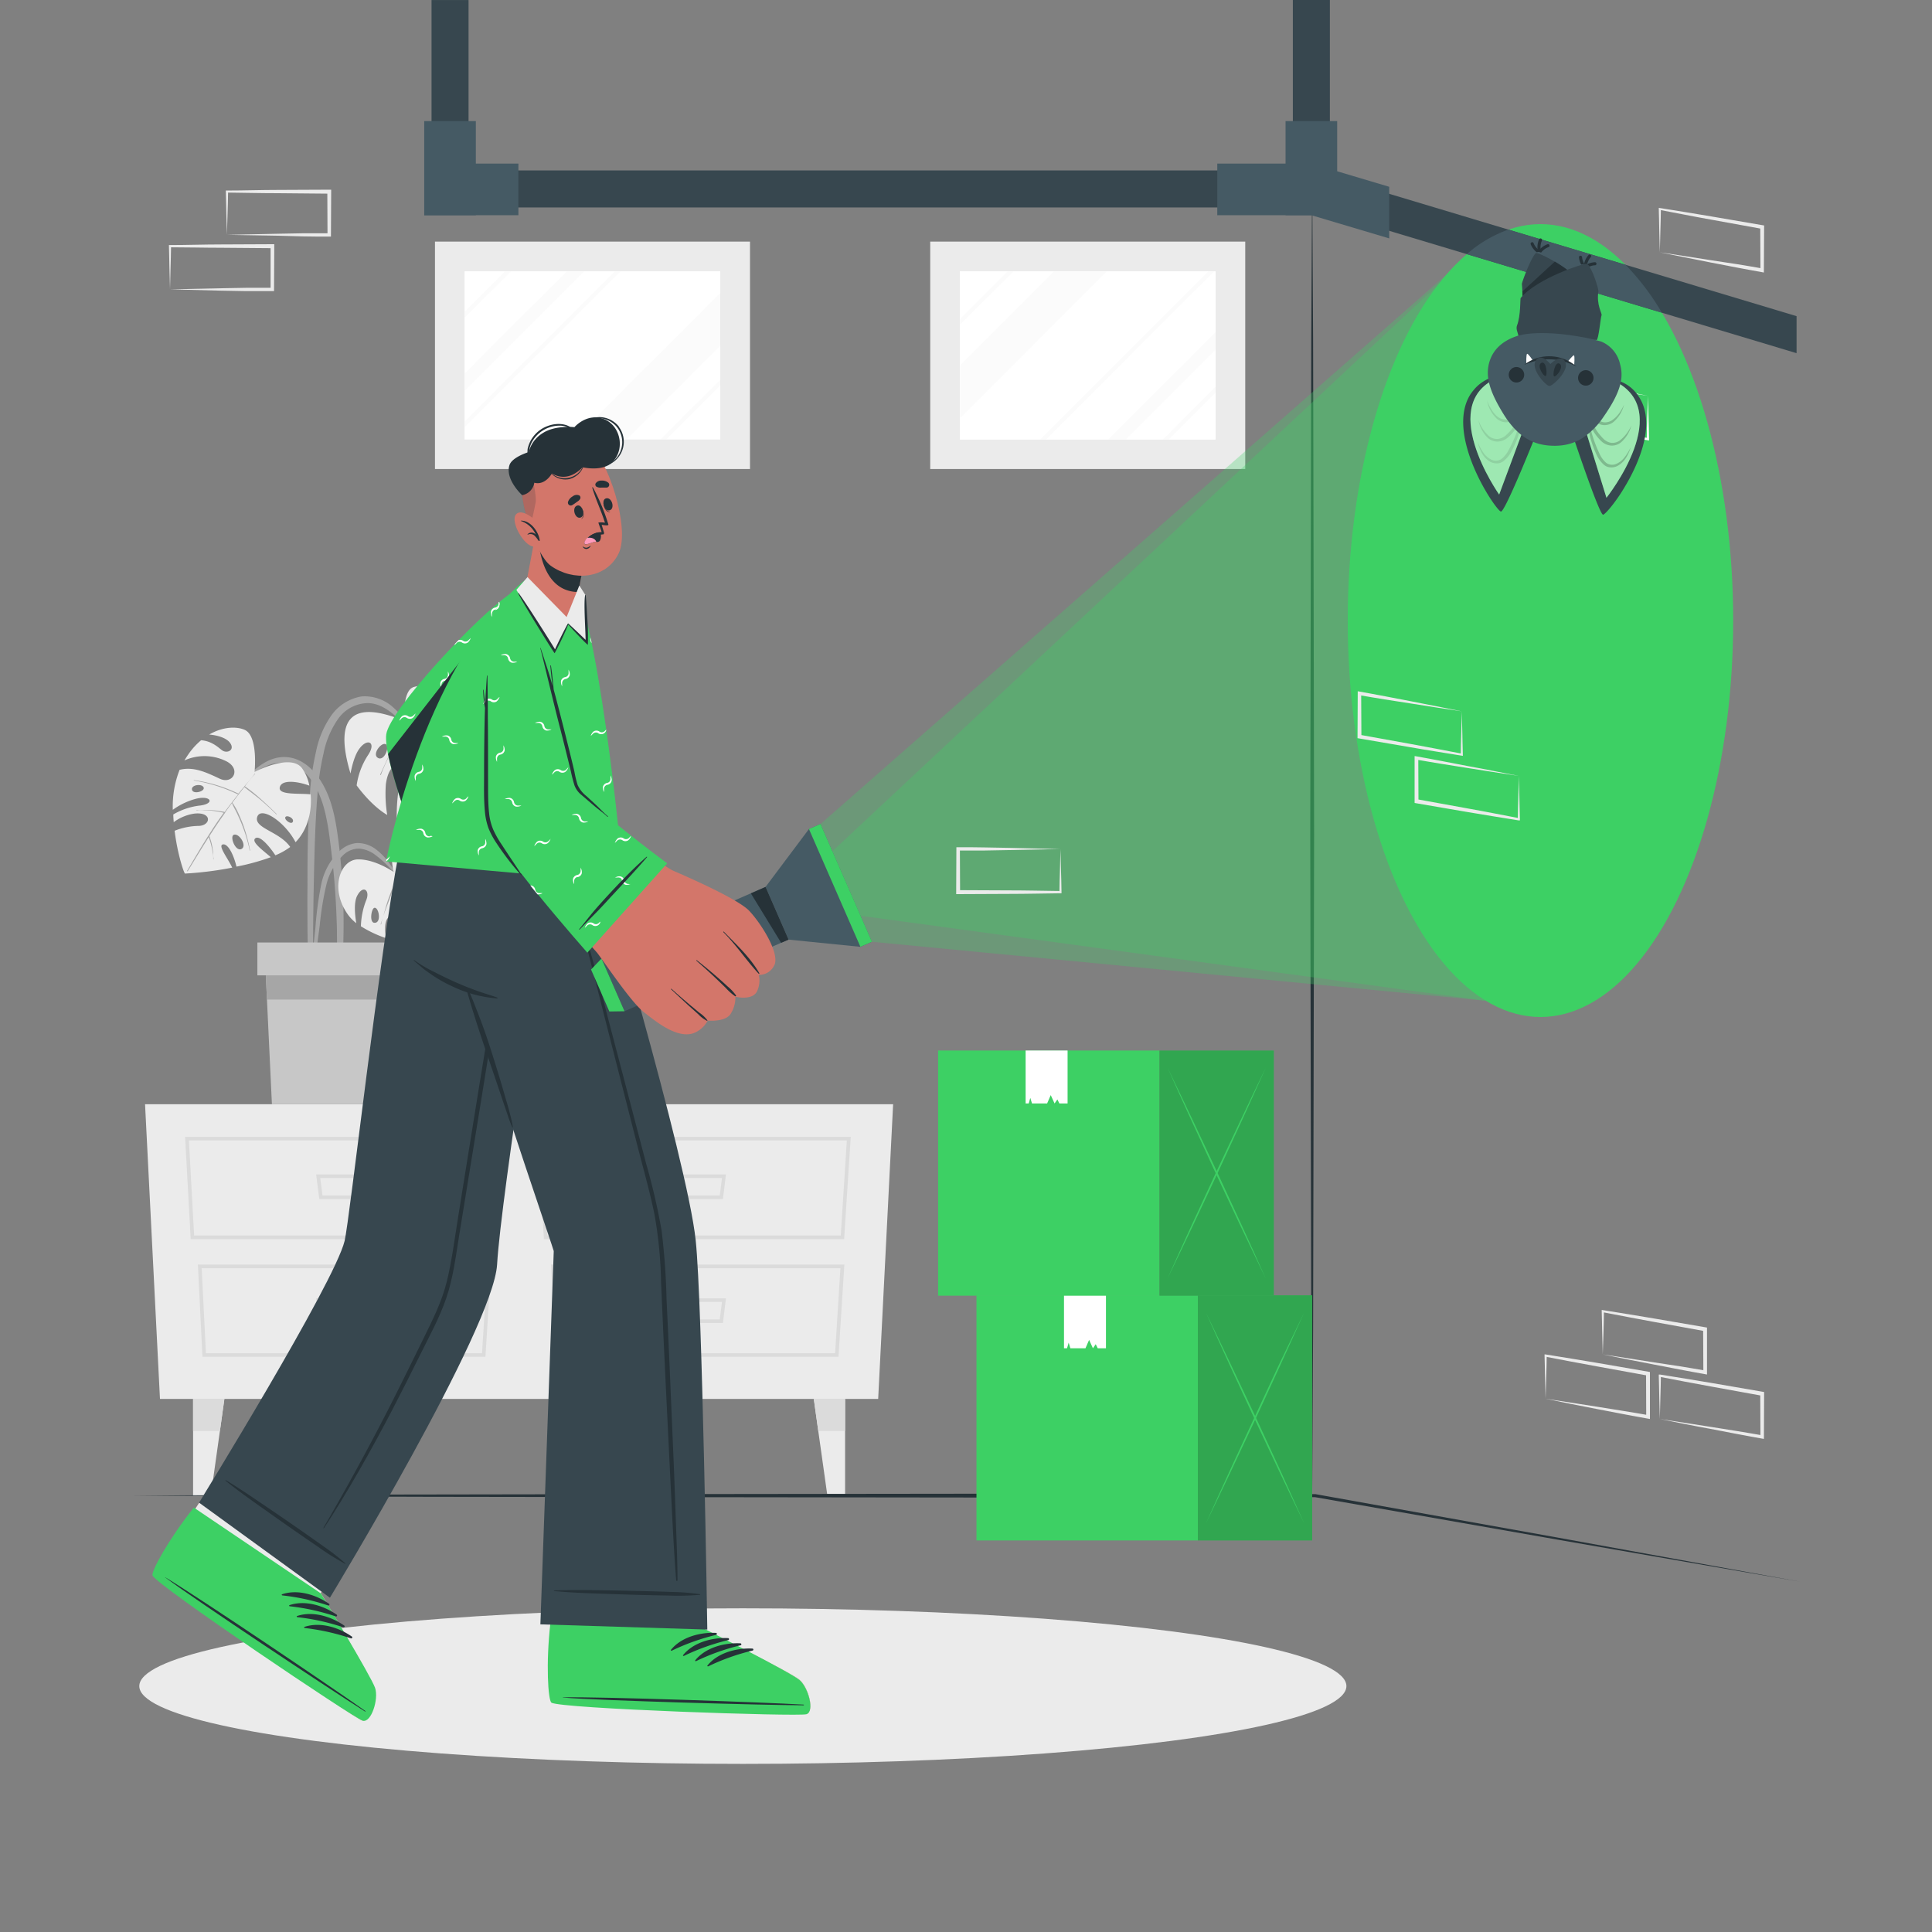 <svg xmlns="http://www.w3.org/2000/svg" viewBox="0 0 500 500"><rect x="0" y="0" width="500" height="500" fill="#808080" stroke="none"/><g id="freepik--background-complete--inject-18"><rect x="240.74" y="62.53" width="81.53" height="58.85" style="fill:#ebebeb"></rect><rect x="248.43" y="70.23" width="66.14" height="43.47" style="fill:#fff"></rect><rect x="248.43" y="70.23" width="66.14" height="43.47" style="fill:#fff"></rect><rect x="248.43" y="70.23" width="66.14" height="43.47" style="fill:#fff"></rect><g style="opacity:0.2"><polygon points="286.43 70.23 248.44 108.22 248.44 94.57 272.78 70.23 286.43 70.23" style="fill:#ebebeb"></polygon><polygon points="314.58 85.98 314.58 90.47 291.36 113.69 286.85 113.69 314.58 85.98" style="fill:#ebebeb"></polygon><polygon points="262.27 70.23 248.44 84.07 248.44 82.56 260.77 70.23 262.27 70.23" style="fill:#ebebeb"></polygon><polygon points="314.58 100.11 314.58 101.62 302.5 113.69 300.99 113.69 314.58 100.11" style="fill:#ebebeb"></polygon><polygon points="314.21 70.23 270.74 113.69 269.24 113.69 312.71 70.23 314.21 70.23" style="fill:#ebebeb"></polygon></g><rect x="112.57" y="62.53" width="81.53" height="58.85" style="fill:#ebebeb"></rect><rect x="120.26" y="70.23" width="66.14" height="43.47" style="fill:#fff"></rect><rect x="120.26" y="70.23" width="66.14" height="43.47" style="fill:#fff"></rect><g style="opacity:0.2"><polygon points="186.41 75.81 186.41 89.46 162.17 113.69 148.52 113.69 186.41 75.81" style="fill:#ebebeb"></polygon><polygon points="151.18 70.23 120.26 101.15 120.26 96.64 146.69 70.23 151.18 70.23" style="fill:#ebebeb"></polygon><polygon points="132.22 70.23 120.26 82.18 120.26 80.69 130.72 70.23 132.22 70.23" style="fill:#ebebeb"></polygon><polygon points="186.41 98.24 186.41 99.74 172.45 113.69 170.95 113.69 186.41 98.24" style="fill:#ebebeb"></polygon><polygon points="160.6 70.23 120.26 110.56 120.26 109.06 159.1 70.23 160.6 70.23" style="fill:#ebebeb"></polygon></g><polygon points="41.4 362.04 227.27 362.04 231.14 285.78 37.54 285.78 41.4 362.04" style="fill:#ebebeb"></polygon><path d="M218.46,320.69h-77.7l-1.46-26.48h80.87Zm-76.81-.94h75.94l1.57-24.6H140.29Z" style="fill:#dbdbdb"></path><path d="M217,351.15H143.8l-1.19-23.9h75.91Zm-72.34-.94h71.46l1.38-22H143.6Z" style="fill:#dbdbdb"></path><path d="M187.09,310.32H174l-.83-6.38h14.71Zm-12.23-.94h11.41l.58-4.51H174.28Z" style="fill:#dbdbdb"></path><path d="M187.09,342.39H174l-.83-6.38h14.71Zm-12.23-.94h11.41l.58-4.51H174.28Z" style="fill:#dbdbdb"></path><path d="M127.06,320.69H49.35L47.9,294.21h80.86Zm-76.82-.94h75.94l1.58-24.6H48.89Z" style="fill:#dbdbdb"></path><path d="M125.63,351.15H52.4l-1.19-23.9h75.91Zm-72.34-.94h71.46l1.37-22H52.19Z" style="fill:#dbdbdb"></path><path d="M95.69,310.32H82.63l-.82-6.38h14.7Zm-12.23-.94h11.4l.59-4.51H82.88Z" style="fill:#dbdbdb"></path><path d="M95.69,342.39H82.63L81.81,336h14.7Zm-12.23-.94h11.4l.59-4.51H82.88Z" style="fill:#dbdbdb"></path><polygon points="58.07 362.04 56.91 370.35 54.56 387.05 49.97 387.05 49.97 362.04 58.07 362.04" style="fill:#ebebeb"></polygon><polygon points="58.07 362.04 56.91 370.35 49.97 370.35 49.97 362.04 58.07 362.04" style="fill:#dbdbdb"></polygon><polygon points="210.61 362.04 211.77 370.35 214.12 387.05 218.71 387.05 218.71 362.04 210.61 362.04" style="fill:#ebebeb"></polygon><polygon points="210.61 362.04 211.77 370.35 218.71 370.35 218.71 362.04 210.61 362.04" style="fill:#dbdbdb"></polygon><path d="M80.19,205.74a67,67,0,0,1,1.59-11.19,24.78,24.78,0,0,1,4-9.44,12,12,0,0,1,7.84-4.88,11,11,0,0,1,8.24,2.93,39.82,39.82,0,0,1,7.07,8.64,106.23,106.23,0,0,1,6.1,10.68c.06.12-.12.22-.18.1a68,68,0,0,0-5.46-8.94,57.26,57.26,0,0,0-6.29-7.61c-2.1-2.05-4.78-4-7.83-4.07a9.62,9.62,0,0,0-7.67,3.95A23.64,23.64,0,0,0,83.73,195a67.22,67.22,0,0,0-1.57,10.65c-.6,7.37-.77,14.79-.93,22.18-.1,4.18-.15,8.36-.19,12.54q0,3.18-.05,6.36a39.2,39.2,0,0,1-.25,6.13c-.07.41-.74.37-.81,0a36.31,36.31,0,0,1-.28-5.81q0-3-.07-6c0-3.91-.06-7.81,0-11.72C79.56,221.42,79.65,213.56,80.19,205.74Z" style="fill:#a6a6a6"></path><path d="M90.71,200.18c.4-2.08,1.1-4.8,2.29-6.41,2.13-2.9,4.43-1.64,2.3,1.57a19.19,19.19,0,0,0-3,7.92s3.59,5.12,7.91,7.65a34.18,34.18,0,0,1-.35-7.93c.83-6.32,4.66-6,3.71-.94a43.94,43.94,0,0,0-.87,10.17,21.53,21.53,0,0,0,4.63,2.26c-.25-.73-.51-1.61-.8-2.68-1.54-5.67,2.24-7.44,2.36-4.25a44.82,44.82,0,0,0,1.48,8.05c2.07.7,3.79,1.17,4.84,1.54a17.71,17.71,0,0,1,7.1,4.85,22.27,22.27,0,0,0,4.84-6.26c-1.33-1.13-3.42-2.83-6.32-4.87-5.44-3.84-3.55-8.69.77-5.68,3.11,2.18,5.53,6.21,6.62,8.28a33.79,33.79,0,0,0,2.47-11.33c-4.28-4-14.84-9.6-11.66-9.6,2.87,0,9.28,4.2,11.64,5.83a31.4,31.4,0,0,0-.37-3.3c-4-2.63-17.1-6.74-15-7.92,2.29-1.29,11.41,2.93,14.17,4.27a16.69,16.69,0,0,0-2.42-5c-5.56-7.44-15.59-10-20-8.59-3.1,1-2.19,8.86-2.86,8.59C91.8,181.39,86.14,184.93,90.71,200.18Zm30.49-.86c.88-1.07,5,2.07,3.78,3.78S120.06,200.69,121.2,199.32Zm-21.33-6.7c1.08.68-.51,4.65-2.17,3.45C96.3,195.05,98.79,191.93,99.87,192.62Z" style="fill:#ebebeb"></path><path d="M101.5,193.84c.56-1.11,1.15-2.22,1.79-3.28a19.2,19.2,0,0,1,2-3l-.53-.66c-.07-.08.06-.21.13-.12l.61.72a.28.28,0,0,1,.09.1c.77.93,1.49,1.87,2.18,2.84a32.39,32.39,0,0,1,3.61,1c1.22.41,2.43.83,3.62,1.33.12,0,.06.26-.06.2-1.18-.52-2.37-1-3.59-1.43s-2.32-.69-3.49-1c.38.54.75,1.08,1.11,1.63a42.16,42.16,0,0,1,6.39,2.6c2.16,1,4.23,2.22,6.3,3.41a.11.11,0,0,1-.11.18,68.75,68.75,0,0,0-6.27-3.24c-2-.94-4.07-1.71-6.09-2.6,5.08,7.92,8.13,17.07,12.2,25.54.06.12-.13.22-.18.1-1.25-3-2.68-5.87-4-8.79-1.22-2.62-2.4-5.25-3.62-7.88-.36-.76-.72-1.53-1.1-2.29.23,4.23.14,8.54.83,12.72a.11.11,0,1,1-.21,0c-.29-4.52-1.09-9-1.06-13.52,0,0,0,0,0-.06-.86-1.73-1.78-3.44-2.77-5.1-1.69,4-3.45,8-4.24,12.24,0,.13-.24.07-.2-.06,1.14-4.27,2.2-8.53,4.26-12.48a48.27,48.27,0,0,0-3.58-5.15c-.56,1-1.29,2-1.93,3s-1.24,2-1.82,3a42.87,42.87,0,0,0-3.18,6.71c0,.13-.25.06-.2-.06C99.41,198.29,100.39,196,101.5,193.84Z" style="fill:#a6a6a6"></path><path d="M61.47,203.47c3.26-3.26,7-7.55,12.08-7.55,4.87,0,8.44,3.93,10.5,8,2.15,4.23,2.92,9,3.53,13.66a165.08,165.08,0,0,1,1.28,16.79c.09,3.11.08,6.23,0,9.35a61,61,0,0,1-.71,9.44c-.09.5-.9.52-.93,0-.15-2.62,0-5.26,0-7.88s0-5.18-.12-7.76c-.19-5.23-.57-10.45-1.18-15.65-.54-4.54-1-9.21-2.32-13.59-1.23-4-3.53-8.48-7.54-10.22-5.47-2.37-10.81,2-14.39,5.62C61.54,203.7,61.38,203.57,61.47,203.47Z" style="fill:#a6a6a6"></path><path d="M44.85,210.78h0c0,.67.06,1.33.11,2a11.76,11.76,0,0,1,5.34-2.22c4.62-.49,4.33,3,1.24,3.18A17.59,17.59,0,0,0,45.19,215c.75,6.11,2.43,11,2.69,11.08a88.5,88.5,0,0,0,12.22-1.54c-1.15-2.45-3.77-5.71-2.44-6s2.8,2.63,3.54,5.74a58.31,58.31,0,0,0,8.88-2.44c-2-1.76-5.17-4-4-4.89s3.69,2.15,5.19,4.4a18,18,0,0,0,3.84-2.15c-2.74-4-9.42-4.84-8.55-7.75s7.12,1.12,9.93,6.51c3.3-3.41,4.26-8.25,3.91-12.38-2.87-.34-8.39.27-8-1.79s4.39-1.67,7.66-.47a11.49,11.49,0,0,0-1.92-4.54c-3-3.89-12.26,1-12.26,1s1-9.28-2.53-10.88c-2-.92-5.61-.91-9.21,1.2,2,.17,4.46.81,5.43,2.2,1.26,1.79-.72,2.76-2,1.94-.89-.59-2.54-2.43-5.52-2.67a18,18,0,0,0-3.33,3.69c-.34.48-.66,1-1,1.54a12.67,12.67,0,0,1,10.81.19c4,2,1.77,6.15-1.68,4.53s-6.72-3.2-10.37-2.29a25.84,25.84,0,0,0-1.76,10.35,18.2,18.2,0,0,1,5.93-2.84c4-1.05,5.19,1.33.81,1.77A17.5,17.5,0,0,0,44.85,210.78Zm4.84-6.39c-.28-1.29,2.55-1.66,3-.62S50,205.68,49.69,204.39Zm24.14,7.14c.27-.71,2.16.09,2,1C75.58,213.67,73.58,212.23,73.83,211.53ZM60.5,216.05c1.38-.55,3.53,2.87,2,3.66S59.38,216.5,60.5,216.05Z" style="fill:#ebebeb"></path><path d="M48.42,225.37c2.07-3.47,4.12-7,6.3-10.36q1.52-2.38,3.18-4.66l-.5-.12-.82-.16c-.64-.11-1.28-.2-1.93-.27s-1.21-.09-1.82-.1a9,9,0,0,0-1.94.1c-.08,0-.09-.1,0-.1.65,0,1.31-.06,2-.07s1.26,0,1.89.05a17.69,17.69,0,0,1,1.77.18l1,.17c.19,0,.4.06.59.12,1.12-1.54,2.28-3.06,3.49-4.54A41.42,41.42,0,0,0,50.18,202c-.07,0,0-.12,0-.1a38.32,38.32,0,0,1,11.52,3.49c.66-.81,1.33-1.63,2-2.43s1.55-1.79,2.23-2.74c0-.07.14,0,.09.06a37.36,37.36,0,0,0-2.64,3.22h0a40.65,40.65,0,0,1,4.22,3.39q2.07,1.85,4,3.79c0,.05,0,.12-.07.08-1.3-1.29-2.64-2.52-4-3.68s-2.88-2.23-4.29-3.39a0,0,0,0,0,0,0l-1,1.27c-.17.21-.33.43-.49.64a.08.08,0,0,1,0,0c-.53.71-1.07,1.41-1.61,2.12a16.66,16.66,0,0,1,1.61,2.89c.46,1,.87,2,1.24,3a44,44,0,0,1,1.73,6.49c0,.07-.09.1-.1,0a38.48,38.48,0,0,0-1.89-6.37c-.4-1.06-.86-2.09-1.34-3.12s-1-1.84-1.35-2.79c-.47.62-.93,1.24-1.38,1.87-.14.18-.26.36-.39.55a.06.06,0,0,1,0,.09h0c-1.43,2-2.78,4-4.1,6.09a1.63,1.63,0,0,1,.18.45l.24.75c.15.51.26,1,.36,1.55s.16,1,.21,1.47a13.28,13.28,0,0,0,.12,1.68.05.05,0,1,1-.1,0,5.48,5.48,0,0,0-.12-1.56,14.54,14.54,0,0,0-.3-1.6c-.11-.47-.24-1-.38-1.42-.07-.23-.14-.46-.22-.7s-.11-.25-.15-.38c-.62,1-1.23,1.94-1.83,2.92l-3.57,5.82C48.51,225.55,48.36,225.47,48.42,225.37Z" style="fill:#a6a6a6"></path><path d="M80.4,252c.06-2,.37-3.95.58-5.9s.43-3.93.64-5.89a90.27,90.27,0,0,1,1.52-11.37,16.48,16.48,0,0,1,4.63-8.49,7.56,7.56,0,0,1,4.53-2.17,7.84,7.84,0,0,1,4.81,1.49,16.58,16.58,0,0,1,4,4.26,41.56,41.56,0,0,1,3.16,5.13c0,.07-.07.11-.11,0a26.29,26.29,0,0,0-6.83-7.65,8.07,8.07,0,0,0-4.3-1.79,5.86,5.86,0,0,0-4.18,1.66,15.72,15.72,0,0,0-4.41,7.8,78.93,78.93,0,0,0-1.7,10.5q-.42,3.12-.82,6.24c-.27,2.07-.45,4.19-.88,6.23A.35.35,0,0,1,80.4,252Z" style="fill:#a6a6a6"></path><path d="M90.07,236.73a10.53,10.53,0,0,0,2.14,2.19c-.33-1.92-.72-5.33.25-7.14,1.5-2.82,3.28-1.41,2.39,1a20,20,0,0,0-1.45,6.94,30.2,30.2,0,0,0,6.53,3.08,10.83,10.83,0,0,1-.22-3.36c.3-3,2.61-3,2,.18a19.61,19.61,0,0,0-.32,3.68,67.39,67.39,0,0,0,10.18,2.29,29.73,29.73,0,0,0,4.21-7.49c-2.45-.62-7.42-.76-7.31-2.51.14-2.36,5-.54,7.76,1.17a18.75,18.75,0,0,0,.85-6.35,32.08,32.08,0,0,0-6.76-1.12c-5-.43-4.8-3.29-1.14-3.23,2.7.05,6.11,1.7,7.73,2.56-1-6.86-6.29-11.26-10.49-11.43-7.06-.29-4.52,8.5-4.52,8.5s-4.78-3.37-9.3-3.28S85.24,230,90.07,236.73ZM108.93,224c-.16-1,3-1.22,3.15.05S109.08,225,108.93,224ZM114,234.34c-.06-.65,1.3-.76,1.61.06C115.8,234.93,114.05,235,114,234.34Zm-16.95.6c1.07.15,1.67,4-.16,3.88C95.48,238.76,96.14,234.81,97,234.94Z" style="fill:#ebebeb"></path><path d="M98.51,239.17c.18-.48.34-1,.49-1.44-.14.49-.26,1-.35,1.47C98.63,239.3,98.48,239.26,98.51,239.17Z" style="fill:#a6a6a6"></path><path d="M100.38,233.05c.33-1,.7-1.94,1.08-2.89.2-.52.41-1,.64-1.52a5.83,5.83,0,0,1,.62-1.28,11.4,11.4,0,0,1-.57-1.23,0,0,0,0,1,.07,0,14.85,14.85,0,0,1,1.37,2.13l.58,1a9.81,9.81,0,0,1,1.19.19c.42.07.84.16,1.26.25l1.26.3c.41.1.83.23,1.25.3.1,0,.06.17,0,.13a7.63,7.63,0,0,0-1.33-.34c-.4-.09-.81-.16-1.22-.22s-.82-.11-1.23-.15l-.93-.08c.16.3.34.59.5.89l.08.14a3.83,3.83,0,0,1,1,.12l1.09.22c.74.16,1.47.33,2.2.54,1.53.42,3,.91,4.54,1.4.09,0,0,.16,0,.13a45.33,45.33,0,0,0-4.56-1.27L107,231.3l-1.09-.23a8.58,8.58,0,0,1-.85-.18q1.17,2.15,2.19,4.38c1.46,3.24,2.69,6.57,4,9.9,0,.08-.1.13-.13.05a90.1,90.1,0,0,0-4.2-9.68c-.29-.57-.58-1.14-.86-1.72a3.59,3.59,0,0,1-.08.35c-.07.4-.14.79-.2,1.18q-.21,1.18-.39,2.37a28,28,0,0,0-.57,4.9.07.07,0,1,1-.13,0c.12-.78.12-1.59.17-2.39s.11-1.65.21-2.47.19-1.58.32-2.37l.21-1.18a2.48,2.48,0,0,1,.22-.86c-.41-.83-.82-1.66-1.24-2.48s-.79-1.55-1.19-2.32c-.17-.33-.36-.66-.54-1a8.65,8.65,0,0,1-.47,1.19l-.54,1.33c-.41,1-.78,2-1.16,3-.53,1.41-1.12,2.86-1.56,4.33C99.53,235.94,99.89,234.48,100.38,233.05Z" style="fill:#a6a6a6"></path><path d="M99,237.73a3.37,3.37,0,0,1,.1-.34C99.06,237.5,99,237.62,99,237.73Z" style="fill:#a6a6a6"></path><polygon points="68.6 248.17 69.09 258.68 70.37 285.77 98.32 285.77 99.59 258.68 100.09 248.17 68.6 248.17" style="fill:#c7c7c7"></polygon><polygon points="68.6 248.17 69.09 258.68 99.59 258.68 100.09 248.17 68.6 248.17" style="fill:#a6a6a6"></polygon><rect x="66.61" y="243.93" width="35.47" height="8.5" transform="translate(168.69 496.35) rotate(180)" style="fill:#c7c7c7"></rect></g><g id="freepik--Shadow--inject-18"><ellipse cx="192.25" cy="436.36" rx="156.2" ry="20.13" style="fill:#ebebeb"></ellipse></g><g id="freepik--Floor--inject-18"><path d="M34.07,387.05c25.52-.09,51.05-.28,76.57-.28l76.58-.12,76.57-.09,76.58.12h.06l62.77,11.26,62.73,11.41L403.1,398.46l-62.8-11h.07l-76.58.11-76.57-.09-76.58-.11C85.12,387.32,59.59,387.14,34.07,387.05Z" style="fill:#263238"></path><polygon points="339.59 387.05 339.35 344.27 339.26 301.5 339.09 215.95 339.26 130.41 339.35 87.64 339.59 44.86 339.83 87.64 339.92 130.41 340.09 215.95 339.92 301.5 339.83 344.27 339.59 387.05" style="fill:#263238"></polygon></g><g id="freepik--Boxes--inject-18"><rect x="252.71" y="335.22" width="57.3" height="63.45" style="fill:#3DD064"></rect><rect x="310" y="335.22" width="29.59" height="63.45" style="fill:#3DD064"></rect><rect x="310" y="335.22" width="29.59" height="63.45" style="opacity:0.2"></rect><polygon points="286.22 348.93 285.01 348.93 284.09 348.93 283.57 347.88 282.85 348.93 281.86 346.76 280.92 348.93 278.24 348.93 277.01 348.93 276.57 347.48 276.15 348.93 275.36 348.93 275.36 335.22 286.22 335.22 286.22 348.93" style="fill:#fff"></polygon><path d="M337.55,394.3q-3.29-6.76-6.51-13.58l-6.42-13.64-6.34-13.71q-3.15-6.87-6.24-13.78,3.29,6.77,6.52,13.58L325,366.82l6.34,13.71Q334.46,387.39,337.55,394.3Z" style="fill:#3DD064"></path><path d="M337.55,339.6q-3.09,6.9-6.24,13.77L325,367.08l-6.42,13.64q-3.23,6.82-6.51,13.58,3.09-6.9,6.24-13.77l6.34-13.71L331,353.17Q334.27,346.36,337.55,339.6Z" style="fill:#3DD064"></path><rect x="242.78" y="271.87" width="57.3" height="63.45" style="fill:#3DD064"></rect><rect x="300.07" y="271.88" width="29.59" height="63.45" style="fill:#3DD064"></rect><rect x="300.07" y="271.88" width="29.59" height="63.45" style="opacity:0.2"></rect><polygon points="276.29 285.58 275.08 285.58 274.17 285.58 273.65 284.53 272.92 285.58 271.93 283.41 270.99 285.58 268.31 285.58 267.08 285.58 266.64 284.13 266.23 285.58 265.43 285.58 265.43 271.87 276.29 271.87 276.29 285.58" style="fill:#fff"></polygon><path d="M327.62,331q-3.28-6.78-6.51-13.58l-6.42-13.65L308.35,290q-3.15-6.86-6.23-13.77,3.28,6.76,6.51,13.57l6.42,13.65,6.33,13.71Q324.53,324,327.62,331Z" style="fill:#3DD064"></path><path d="M327.62,276.25q-3.09,6.9-6.24,13.77l-6.33,13.71-6.42,13.65q-3.22,6.81-6.52,13.57,3.09-6.9,6.24-13.77l6.34-13.71,6.42-13.64Q324.33,283,327.62,276.25Z" style="fill:#3DD064"></path></g><g id="freepik--Character--inject-18"><path d="M131.1,154.82c-12.83,11.07-31.55,30.75-30.61,37,.84,5.6,5.92,25.72,13.15,35.54,1.87,2.54,24.93-9,22.7-11.5-4.67-5.31-10.82-18.82-11.81-22.54C123.65,190,136,169.6,141,158.48,147.16,145,136.22,150.41,131.1,154.82Z" style="fill:#d3766a"></path><path d="M132.31,211.43,121,218.72l0,0-.25.16-8.61,5.53a18.93,18.93,0,0,0,.82,2.36h0a87.39,87.39,0,0,0,9.47,17c2.39,3.22,10.22,11.72,12.83,10.07s.54-4.33.54-4.33,3.85,3.1,6.32,1.21c2-1.56.14-4.57-.6-5.62l-.13-.16v0l-.14-.18s4.19,2.89,6.51.83c2.08-1.84-.94-4.86-1.6-5.48l-.08-.08.07.05c.63.45,3.71,2.47,4.79.22,1.45-3-6-7.45-8.42-11.14-.12-.18-.68-1.14-1.48-2.53l-3.37-5.92Z" style="fill:#d3766a"></path><path d="M135.69,228.78a35.49,35.49,0,0,0,2.43,5.21,14.33,14.33,0,0,0,7.67,6.22c.17.07.27,0,.29-.06a0,0,0,0,0,0,0c0-.06,0-.12-.14-.18a21.87,21.87,0,0,1-7-5.94,36.35,36.35,0,0,1-3.1-5.29A.09.09,0,1,0,135.69,228.78Z" style="fill:#263238"></path><path d="M130.47,233c2.85,5.8,4.77,9.06,10.63,12.24.18.11.35,0,.35-.08a.23.23,0,0,0-.11-.15h0v0c-5.33-3.88-7.32-6.44-10.69-12.06C130.58,232.84,130.43,232.91,130.47,233Z" style="fill:#263238"></path><path d="M135.3,249.23c-4.91-4.15-7.21-6.86-9.79-12.74a.12.12,0,0,0-.22.08c2,6.26,4.89,9.66,9.87,12.79C135.5,249.58,135.61,249.49,135.3,249.23Z" style="fill:#263238"></path><path d="M122.71,220.7a7.84,7.84,0,0,0,.74.68l.23.17h0c4.4,3.13,11.66,0,11.66,0a31.13,31.13,0,0,0,2.55,4.7c1.43,2.15,3.15,4.11,4.88,4.73h0a3,3,0,0,0,1.41.18,2.47,2.47,0,0,0,.74-.2.11.11,0,0,0,.07,0c1.28-.65.87-4-.15-7.6-1.12-4-3-8.26-4.18-9.69-1.54-1.83-10.11-6.72-10.11-6.72S118.52,216.22,122.71,220.7Z" style="fill:#d3766a"></path><path d="M143.81,231.11c-4.35-1-6.19-6.11-8.06-9.67a.37.37,0,0,0-.6-.1c-3.64,1.27-9.15,2-12.45-.39-.09-.07-.21.06-.12.14,3.19,3,8.66,2.77,12.56,1.12,1.86,3.68,3.93,8.73,8.66,8.94C143.83,231.15,143.84,231.11,143.81,231.11Z" style="fill:#263238"></path><path d="M108.84,221.39,131.22,206s-6-10.89-6.28-13,13.94-27.69,17.14-36-1.08-9.27-9.81-3.49-31.35,30.13-32.3,36.49S108.84,221.39,108.84,221.39Z" style="fill:#3DD064"></path><path d="M107.05,185.11a1.12,1.12,0,0,1-.47.35,1.06,1.06,0,0,1-1-.13,1.32,1.32,0,0,0-1.51,0,2.66,2.66,0,0,0-.75,1.18,5.44,5.44,0,0,0,.49-.47,1.19,1.19,0,0,1,.46-.36,1.06,1.06,0,0,1,1,.09,1.36,1.36,0,0,0,1.5.06,2.38,2.38,0,0,0,.77-1.18C107.37,184.79,107.22,185,107.05,185.11Zm13.69,21.43a1.18,1.18,0,0,1-.47.35,1.09,1.09,0,0,1-1-.14,1.34,1.34,0,0,0-1.51,0,2.53,2.53,0,0,0-.75,1.18c.17-.15.32-.31.49-.47a1.1,1.1,0,0,1,.46-.36,1,1,0,0,1,1,.09,1.36,1.36,0,0,0,1.51.05,2.31,2.31,0,0,0,.77-1.17A5.44,5.44,0,0,0,120.74,206.54Zm.57-40.93a1.09,1.09,0,0,1-.46.35,1.06,1.06,0,0,1-1-.13,1.39,1.39,0,0,0-1.17-.18c-.31.31-.61.63-.92.95-.06.14-.11.28-.18.41.18-.15.33-.32.49-.47a1.13,1.13,0,0,1,.46-.37,1.08,1.08,0,0,1,1,.09,1.35,1.35,0,0,0,1.5.06,2.47,2.47,0,0,0,.78-1.18C121.63,165.29,121.48,165.46,121.31,165.61Zm7.47,15.21a1,1,0,0,1-.47.35,1.06,1.06,0,0,1-1-.13,1.34,1.34,0,0,0-1.51,0,2.58,2.58,0,0,0-.76,1.19c.18-.15.33-.32.49-.47a1.32,1.32,0,0,1,.47-.37,1.06,1.06,0,0,1,1,.09,1.33,1.33,0,0,0,1.5.06,2.5,2.5,0,0,0,.78-1.17C129.09,180.5,128.94,180.67,128.78,180.82Zm11.42-20.17a2.66,2.66,0,0,0-.76,1.19c.18-.15.33-.32.49-.47a1.48,1.48,0,0,1,.36-.32c.1-.19.18-.38.26-.57A1.27,1.27,0,0,0,140.2,160.65Zm-24.28,13.11c0,.23,0,.45,0,.68a1.25,1.25,0,0,1-.07.59,1.07,1.07,0,0,1-.78.65,1.36,1.36,0,0,0-1.11,1,2.41,2.41,0,0,0,.29,1.38c0-.23,0-.45,0-.68a1.22,1.22,0,0,1,.09-.58,1.05,1.05,0,0,1,.81-.62,1.37,1.37,0,0,0,1.08-1.07A2.67,2.67,0,0,0,115.92,173.76Zm-6.65,24.08c0,.23,0,.45,0,.68a1.1,1.1,0,0,1-.07.58,1,1,0,0,1-.78.65,1.37,1.37,0,0,0-1.11,1,2.36,2.36,0,0,0,.29,1.37c0-.22,0-.45,0-.67a1.08,1.08,0,0,1,.08-.58,1.06,1.06,0,0,1,.81-.63,1.34,1.34,0,0,0,1.08-1.06A2.55,2.55,0,0,0,109.27,197.84Zm19.92-42.09-.17.14V156a1.39,1.39,0,0,1-.07.59,1.07,1.07,0,0,1-.78.65,1.35,1.35,0,0,0-1.11,1,2.41,2.41,0,0,0,.29,1.38c0-.23,0-.45,0-.68a1.11,1.11,0,0,1,.09-.58,1,1,0,0,1,.81-.62,1.37,1.37,0,0,0,1.08-1.07A1.88,1.88,0,0,0,129.19,155.75Zm10.86-5.95A7.79,7.79,0,0,0,139,150a.75.75,0,0,0,.25.09,2.39,2.39,0,0,0,1.37-.29A5.42,5.42,0,0,0,140.05,149.8Zm-28.73,66.53a1.1,1.1,0,0,1-.58-.08,1.08,1.08,0,0,1-.63-.82,1.33,1.33,0,0,0-1.06-1.07,2.64,2.64,0,0,0-1.37.3c.23,0,.45,0,.68,0a1.08,1.08,0,0,1,.58.07,1,1,0,0,1,.66.78,1.35,1.35,0,0,0,1,1.1,2.4,2.4,0,0,0,1.38-.28C111.77,216.33,111.55,216.34,111.32,216.33Zm6.7-24a1.08,1.08,0,0,1-.58-.08,1.06,1.06,0,0,1-.63-.82,1.33,1.33,0,0,0-1.06-1.07,2.64,2.64,0,0,0-1.37.3c.23,0,.45,0,.68,0a1.1,1.1,0,0,1,.58.07,1,1,0,0,1,.65.78,1.36,1.36,0,0,0,1,1.1,2.35,2.35,0,0,0,1.37-.28C118.47,192.28,118.24,192.3,118,192.29Zm15.23-21.06a1.1,1.1,0,0,1-.58-.08,1.08,1.08,0,0,1-.63-.82,1.33,1.33,0,0,0-1.06-1.07,2.64,2.64,0,0,0-1.37.3c.23,0,.45,0,.68,0a1.14,1.14,0,0,1,.59.07,1,1,0,0,1,.65.78,1.35,1.35,0,0,0,1,1.1,2.33,2.33,0,0,0,1.38-.28C133.7,171.23,133.48,171.24,133.25,171.23Z" style="fill:#fff"></path><path d="M127.55,202.53c-3.43,1.9-6.73,4.07-10,6.3-1.58,1.09-3.15,2.2-4.69,3.36s-3.13,2.49-4.7,3.73a.07.07,0,0,0,.08.12c1.64-1.14,3.35-2.18,5-3.31s3.16-2.18,4.74-3.28c3.23-2.23,6.47-4.45,9.6-6.81A.07.07,0,0,0,127.55,202.53Z" style="fill:#263238"></path><path d="M123.74,188.76a35.71,35.71,0,0,0-2.15-4.45s-.08,0-.07,0c.58,1.55,1,3.14,1.63,4.69s1.33,3.07,1.8,4.66c0,.1.18.05.15,0C124.64,192,124.35,190.36,123.74,188.76Z" style="fill:#263238"></path><path d="M142.08,156.93c-3.2,8.36-17.39,33.95-17.14,36s6.28,13,6.28,13l-22.38,15.41s-6.49-16.57-8.41-26.19l33.17-42.61h0C141.43,147.78,145.11,149,142.08,156.93Z" style="fill:#263238"></path><path d="M72.61,356.66S51,389.86,50.93,389.88c-4.17,6.33-7.72,11.95-9.28,15l0,0a5.31,5.31,0,0,0-.82,2.26.15.15,0,0,0,0,.07c1,2.51,50.63,37.36,52.77,38s4.11-5.41,3.27-8.3S83,412.26,83,412.26l21.34-33.4Z" style="fill:#d3766a"></path><path d="M55.38,383.07s-4.43,6.79-4.45,6.81c-4.17,6.33-7.72,11.95-9.28,15l0,0a10.06,10.06,0,0,0-.82,2.26.15.15,0,0,0,0,.07c1,2.51,50.63,37.36,52.77,38s4.11-5.41,3.27-8.3S83,412.26,83,412.26l4.61-6.86Z" style="fill:#ebebeb"></path><path d="M93.87,445.32c-2.19-.6-53.27-35-54.39-37.57-.43-1,4.11-9.35,10.68-17.59l32.91,22.23s13,21.5,14,24.43S96.06,445.93,93.87,445.32Z" style="fill:#3DD064"></path><path d="M94.51,442.78c-8.42-6-42.95-29.3-51.73-34.57-.07,0-.1,0,0,.05,8.22,6.11,42.94,29.16,51.68,34.67C94.6,443,94.69,442.91,94.51,442.78Z" style="fill:#263238"></path><path d="M85.17,415.06C81.78,412.7,77,411.23,73,412.6c-.15,0-.08.27.06.29A56.7,56.7,0,0,1,85,415.52.26.26,0,0,0,85.17,415.06Z" style="fill:#263238"></path><path d="M87.13,417.87c-3.4-2.36-8.19-3.82-12.21-2.46-.15.06-.08.28.06.29a57.33,57.33,0,0,1,11.92,2.63A.26.26,0,0,0,87.13,417.87Z" style="fill:#263238"></path><path d="M89.08,420.69c-3.4-2.36-8.19-3.83-12.21-2.46-.15,0-.07.27.06.29a56.7,56.7,0,0,1,11.92,2.63A.26.26,0,0,0,89.08,420.69Z" style="fill:#263238"></path><path d="M91,423.5c-3.4-2.36-8.19-3.82-12.21-2.46-.15.06-.07.28.06.29A57.19,57.19,0,0,1,90.8,424,.26.26,0,0,0,91,423.5Z" style="fill:#263238"></path><path d="M51.51,388.88l33.87,24.61s42.33-69.72,43.27-86.27c1-17.81,13.68-96.47,14.55-107H103.3c-5,25.76-12.83,95.69-14.11,100.92C86.52,332.12,51.51,388.88,51.51,388.88Z" style="fill:#37474f"></path><path d="M89.38,404.59a58.48,58.48,0,0,0-5.65-4.39c-2-1.43-4-2.83-6-4.23-4.06-2.83-8.16-5.61-12.26-8.38-2.31-1.56-4.63-3.09-7-4.51a.08.08,0,0,0-.09.13c3.82,3.09,7.87,5.89,11.88,8.73s8,5.61,12,8.34a65.76,65.76,0,0,0,7.09,4.44C89.34,404.76,89.46,404.66,89.38,404.59Z" style="fill:#263238"></path><path d="M132.42,231.54c-2,11.14-3.92,22.31-5.78,33.49S123,287.4,121.19,298.6q-1.34,8.36-2.68,16.71c-.87,5.4-1.56,10.88-2.84,16.2s-3.78,10.21-6.19,15.13-4.76,9.67-7.17,14.49c-4.85,9.69-11.2,21.46-16.62,30.84-.67,1.16-1.35,2.3-2,3.45,0,.09.08.16.14.07,6-9.07,12.58-20.81,17.61-30.46,2.49-4.78,4.9-9.6,7.3-14.43s5-9.54,6.74-14.6,2.45-10.63,3.31-16c.9-5.63,1.83-11.25,2.74-16.87,1.82-11.19,3.67-22.37,5.44-33.57s3.57-22.52,5.18-33.81c.19-1.38.39-2.77.59-4.15C132.74,231.42,132.46,231.35,132.42,231.54Z" style="fill:#263238"></path><path d="M142.91,380.67s-.18,39.63-.18,39.66c0,7.58.06,14.23.44,17.66v.06a5.28,5.28,0,0,0,.55,2.34s0,0,.05.05c2.24,1.54,62.82,3.61,64.95,3s.49-6.78-1.8-8.73-25.13-13.13-25.13-13.13l-.38-39.62Z" style="fill:#d3766a"></path><path d="M142.73,412.19v8.14c0,7.58.06,14.23.44,17.66v.06a10.48,10.48,0,0,0,.55,2.34s0,0,.05.05c2.24,1.54,62.82,3.61,64.95,3s.49-6.78-1.8-8.73-25.13-13.13-25.13-13.13l.11-8.25Z" style="fill:#ebebeb"></path><path d="M208.71,443.64c-2.18.65-63.74-1.44-66-3-.87-.58-1.47-10.11-.27-20.58l39.69,1.4s22.44,11.32,24.78,13.31S210.88,443,208.71,443.64Z" style="fill:#3DD064"></path><path d="M207.91,441.15c-10.31-.61-52-2.07-62.2-1.88-.08,0-.08.06,0,.06,10.21.82,51.87,1.95,62.2,2C208.12,441.32,208.13,441.16,207.91,441.15Z" style="fill:#263238"></path><path d="M185.29,422.59c-4.13-.2-9,1.1-11.65,4.39-.1.13.08.27.2.22a57.07,57.07,0,0,1,11.5-4.1A.26.26,0,0,0,185.29,422.59Z" style="fill:#263238"></path><path d="M188.43,423.94c-4.12-.19-9,1.1-11.64,4.39-.11.13.07.28.2.22a57.07,57.07,0,0,1,11.5-4.1A.26.26,0,0,0,188.43,423.94Z" style="fill:#263238"></path><path d="M191.58,425.29c-4.13-.19-9,1.1-11.65,4.39-.1.13.08.28.21.22a57,57,0,0,1,11.49-4.09A.26.26,0,0,0,191.58,425.29Z" style="fill:#263238"></path><path d="M194.73,426.65c-4.13-.2-9,1.09-11.65,4.39-.11.12.08.27.2.21a57,57,0,0,1,11.5-4.09A.26.26,0,0,0,194.73,426.65Z" style="fill:#263238"></path><path d="M103.3,220.25c1.42,28.3,18,35.93,18.65,37.94,9,29.62,21.2,64.73,21.36,65.59,0,.18-3.46,96.6-3.46,96.6l43.2,1.35s-1.27-84.29-3-100.7c-2.18-20.94-26-100.78-26-100.78Z" style="fill:#37474f"></path><path d="M132,288.34c-.31-1.19-.62-2.38-1-3.56-.68-2.39-1.38-4.79-2.11-7.17-1.45-4.72-2.92-9.47-4.69-14.08-1-2.6-2-5.21-3.14-7.75-.1-.23-.45-.14-.38.11,2.67,9.52,6.06,18.84,9.18,28.21.43,1.28.86,2.56,1.31,3.84a38.09,38.09,0,0,0,1.41,3.82c0,.07.16,0,.15,0A31.84,31.84,0,0,0,132,288.34Z" style="fill:#263238"></path><path d="M128.69,258.17c-1.82-.65-3.69-1.18-5.51-1.85s-3.71-1.42-5.52-2.23-3.5-1.64-5.22-2.52a36,36,0,0,1-5.23-3.07c-.08-.06-.19.05-.11.12.81.63,1.56,1.34,2.37,2s1.6,1.18,2.42,1.75a34.91,34.91,0,0,0,5.24,2.93,32.28,32.28,0,0,0,11.54,3.09C128.79,258.38,128.79,258.21,128.69,258.17Z" style="fill:#263238"></path><path d="M181.17,412.58A56.78,56.78,0,0,0,174,412q-3.69-.13-7.36-.22c-5-.13-9.9-.21-14.85-.27-2.79,0-5.57,0-8.36.09a.08.08,0,0,0,0,.16c4.89.48,9.81.6,14.72.77s9.73.32,14.6.39a66.67,66.67,0,0,0,8.36-.18C181.23,412.74,181.27,412.6,181.17,412.58Z" style="fill:#263238"></path><path d="M174.81,390.77q-.31-9.07-.71-18.16c-.52-12.1-1-24.21-1.6-36.31a175.92,175.92,0,0,0-1.29-17.92,168.27,168.27,0,0,0-4-17.27q-4.6-17.61-9.23-35.21c-1.54-5.87-3-11.75-4.63-17.6s-3-11.76-4.69-17.58c-.43-1.46-.83-2.92-1.27-4.37,0-.1-.16,0-.14,0,1.3,5.93,2.85,11.8,4.35,17.69s3,11.76,4.47,17.64l9,35.27c1.49,5.78,3.13,11.55,4.32,17.4A111.36,111.36,0,0,1,171.09,332q.79,18.16,1.69,36.31c.33,6.78.66,13.56,1,20.33s.67,13.57,1.22,20.33a.17.17,0,0,0,.34,0C175.32,402.88,175,396.82,174.81,390.77Z" style="fill:#263238"></path><ellipse cx="398.67" cy="160.6" rx="49.88" ry="102.6" style="fill:#3DD064"></ellipse><rect x="156.71" y="238.19" width="46.32" height="14.87" transform="translate(-83.28 92.54) rotate(-23.6)" style="fill:#455a64"></rect><polygon points="155.67 248.08 161.63 261.71 157.7 261.77 152.96 250.91 155.67 248.08" style="fill:#3DD064"></polygon><polygon points="212.34 213.26 225.65 243.73 222.67 245.04 204.07 243.17 198.12 229.54 209.35 214.56 212.34 213.26" style="fill:#455a64"></polygon><rect x="215.87" y="212.52" width="3.26" height="33.26" transform="translate(-73.54 106.23) rotate(-23.6)" style="fill:#3DD064"></rect><polygon points="194.32 231.2 198.12 229.54 204.07 243.17 202.16 244 194.32 231.2" style="fill:#263238"></polygon><path d="M192.1,240.24a1.54,1.54,0,1,1-2-.79A1.54,1.54,0,0,1,192.1,240.24Z" style="fill:#3DD064"></path><path d="M99.9,222.94,161,228.39c.86-.77-5.75-64.31-11.86-75.67-1-1.91-9.67-5.92-14.3-1.78C109.28,173.72,99.9,222.94,99.9,222.94Z" style="fill:#3DD064"></path><path d="M142,217.59a1,1,0,0,1-.47.34,1.06,1.06,0,0,1-1-.13,1.34,1.34,0,0,0-1.51,0,2.61,2.61,0,0,0-.75,1.18c.18-.15.33-.31.49-.47a1.22,1.22,0,0,1,.46-.37,1.06,1.06,0,0,1,1,.1,1.34,1.34,0,0,0,1.5,0,2.31,2.31,0,0,0,.77-1.17C142.36,217.26,142.21,217.43,142,217.59Zm18.2-.78a1.37,1.37,0,0,0-.32.16,2.66,2.66,0,0,0-.75,1.18,5.44,5.44,0,0,0,.49-.47,1.1,1.1,0,0,1,.46-.36l.17,0C160.27,217.12,160.26,217,160.24,216.81ZM146.6,199.09a1.1,1.1,0,0,1-1.49.21,1.34,1.34,0,0,0-1.51,0,2.72,2.72,0,0,0-.76,1.19c.18-.15.33-.31.49-.47a1.32,1.32,0,0,1,.47-.37,1,1,0,0,1,1,.1,1.36,1.36,0,0,0,1.51,0,2.45,2.45,0,0,0,.77-1.17A5.44,5.44,0,0,0,146.6,199.09Zm-25.86,7.45a1.18,1.18,0,0,1-.47.35,1.09,1.09,0,0,1-1-.14,1.34,1.34,0,0,0-1.51,0,2.53,2.53,0,0,0-.75,1.18c.17-.15.32-.31.49-.47a1.1,1.1,0,0,1,.46-.36,1,1,0,0,1,1,.09,1.36,1.36,0,0,0,1.51.05,2.31,2.31,0,0,0,.77-1.17A5.44,5.44,0,0,0,120.74,206.54ZM100.39,222.1a1.25,1.25,0,0,1-.39.32l-.09.5.2-.11a2.43,2.43,0,0,0,.77-1.17C100.7,221.78,100.55,222,100.39,222.1Zm28.39-41.28a1,1,0,0,1-.47.35,1.06,1.06,0,0,1-1-.13,1.34,1.34,0,0,0-1.51,0,2.58,2.58,0,0,0-.76,1.19c.18-.15.33-.32.49-.47a1.32,1.32,0,0,1,.47-.37,1.06,1.06,0,0,1,1,.09,1.33,1.33,0,0,0,1.5.06,2.5,2.5,0,0,0,.78-1.17C129.09,180.5,128.94,180.67,128.78,180.82Zm14.42-20.38a1.18,1.18,0,0,1-.47.35,1.06,1.06,0,0,1-1-.13,1.34,1.34,0,0,0-1.51,0,2.66,2.66,0,0,0-.76,1.19c.18-.15.33-.32.49-.47a1.22,1.22,0,0,1,.47-.37,1.06,1.06,0,0,1,1,.09,1.36,1.36,0,0,0,1.51.06,2.45,2.45,0,0,0,.77-1.18C143.51,160.12,143.36,160.29,143.2,160.44Zm9.58,4.49a.74.74,0,0,0,0,.14,2.41,2.41,0,0,0,.29,1.38c0-.1,0-.22,0-.32v0C153,165.71,152.87,165.32,152.78,164.93Zm-2.52,59.57c0,.23,0,.45,0,.68a1.08,1.08,0,0,1-.07.58,1,1,0,0,1-.78.66,1.37,1.37,0,0,0-1,.84l.5.05a1,1,0,0,1,.65-.38,1.32,1.32,0,0,0,1.07-1.06A2.64,2.64,0,0,0,150.26,224.5Zm-24.67-7.4c0,.23,0,.46,0,.68a1.12,1.12,0,0,1-.07.59,1,1,0,0,1-.78.65,1.37,1.37,0,0,0-1.11,1,2.41,2.41,0,0,0,.29,1.38c0-.23,0-.45,0-.68a1.11,1.11,0,0,1,.08-.58,1.07,1.07,0,0,1,.81-.62,1.37,1.37,0,0,0,1.08-1.07A2.57,2.57,0,0,0,125.59,217.1Zm21.55-43.79c0,.23,0,.45,0,.68a1.25,1.25,0,0,1-.06.59,1.06,1.06,0,0,1-.79.65,1.35,1.35,0,0,0-1.1,1,2.41,2.41,0,0,0,.29,1.38c0-.23,0-.45,0-.68a1.1,1.1,0,0,1,.09-.58,1.07,1.07,0,0,1,.81-.63,1.34,1.34,0,0,0,1.08-1.06A2.64,2.64,0,0,0,147.14,173.31Zm-37.87,24.53c0,.23,0,.45,0,.68a1.1,1.1,0,0,1-.07.58,1,1,0,0,1-.78.65,1.37,1.37,0,0,0-1.11,1,2.36,2.36,0,0,0,.29,1.37c0-.22,0-.45,0-.67a1.08,1.08,0,0,1,.08-.58,1.06,1.06,0,0,1,.81-.63,1.34,1.34,0,0,0,1.08-1.06A2.55,2.55,0,0,0,109.27,197.84ZM158,200.69c0,.23,0,.46,0,.68a1.12,1.12,0,0,1-.07.59,1,1,0,0,1-.78.65,1.35,1.35,0,0,0-1.1,1,2.31,2.31,0,0,0,.28,1.37c0-.23,0-.45,0-.68a1.07,1.07,0,0,1,.9-1.2,1.34,1.34,0,0,0,1.07-1.07A2.57,2.57,0,0,0,158,200.69Zm-27.69-7.81c0,.22,0,.45,0,.67a1.12,1.12,0,0,1-.07.59,1,1,0,0,1-.78.65,1.37,1.37,0,0,0-1.11,1,2.36,2.36,0,0,0,.29,1.37c0-.23,0-.45,0-.68a1.16,1.16,0,0,1,.09-.57,1.06,1.06,0,0,1,.81-.63,1.36,1.36,0,0,0,1.08-1.06A2.64,2.64,0,0,0,130.3,192.88Zm-3-34-.22.27c.07.19.16.38.22.56,0-.23,0-.45,0-.68C127.36,158.93,127.35,158.88,127.35,158.83Zm.86-1h0a1.37,1.37,0,0,0,1.08-1.07,2.29,2.29,0,0,0,0-.25C129,156.89,128.59,157.34,128.21,157.79Zm28.65,31-.19.19a1.19,1.19,0,0,1-.47.36,1,1,0,0,1-1-.09,1.38,1.38,0,0,0-1.51-.06,2.45,2.45,0,0,0-.77,1.18c.18-.15.33-.31.49-.47a1.18,1.18,0,0,1,.47-.35,1.06,1.06,0,0,1,1,.13,1.32,1.32,0,0,0,1.51,0,1.56,1.56,0,0,0,.5-.63A2.51,2.51,0,0,0,156.86,188.77Zm-16.92-39a1.16,1.16,0,0,1-.57-.09,1.08,1.08,0,0,1-.53-.5,3.08,3.08,0,0,0-.53.08,1.32,1.32,0,0,0,.94.81,2.39,2.39,0,0,0,1.37-.29C140.39,149.79,140.17,149.8,139.94,149.8Zm2.19,39a1.08,1.08,0,0,1-.58-.09,1,1,0,0,1-.63-.81,1.34,1.34,0,0,0-1.06-1.08,2.64,2.64,0,0,0-1.37.31c.23,0,.45,0,.68,0a1.34,1.34,0,0,1,.58.07,1,1,0,0,1,.65.78,1.37,1.37,0,0,0,1,1.11,2.41,2.41,0,0,0,1.38-.29C142.58,188.76,142.35,188.77,142.13,188.77Zm-30.81,27.56a1.1,1.1,0,0,1-.58-.08,1.08,1.08,0,0,1-.63-.82,1.33,1.33,0,0,0-1.06-1.07,2.64,2.64,0,0,0-1.37.3c.23,0,.45,0,.68,0a1.08,1.08,0,0,1,.58.07,1,1,0,0,1,.66.78,1.35,1.35,0,0,0,1,1.1,2.4,2.4,0,0,0,1.38-.28C111.77,216.33,111.55,216.34,111.32,216.33ZM161,227.06a1.22,1.22,0,0,0-.51-.22,2.68,2.68,0,0,0-1.38.31c.23,0,.46,0,.68,0a1.37,1.37,0,0,1,.59.07,1.05,1.05,0,0,1,.62.67C161.05,227.69,161.05,227.4,161,227.06Zm-26.77-18.59a1.11,1.11,0,0,1-.58-.08,1.05,1.05,0,0,1-.62-.82A1.36,1.36,0,0,0,132,206.5a2.66,2.66,0,0,0-1.37.3c.23,0,.45,0,.68,0a1.14,1.14,0,0,1,.59.07,1.07,1.07,0,0,1,.65.78,1.33,1.33,0,0,0,1,1.1,2.33,2.33,0,0,0,1.38-.28C134.72,208.47,134.5,208.48,134.27,208.47ZM118,192.29a1.08,1.08,0,0,1-.58-.08,1.06,1.06,0,0,1-.63-.82,1.33,1.33,0,0,0-1.06-1.07,2.64,2.64,0,0,0-1.37.3c.23,0,.45,0,.68,0a1.1,1.1,0,0,1,.58.07,1,1,0,0,1,.65.78,1.36,1.36,0,0,0,1,1.1,2.35,2.35,0,0,0,1.37-.28C118.47,192.28,118.24,192.3,118,192.29Zm33.59,20.3a1,1,0,0,1-.58-.09,1.07,1.07,0,0,1-.63-.81,1.32,1.32,0,0,0-1.06-1.07,2.64,2.64,0,0,0-1.37.3c.23,0,.45,0,.68,0a1.2,1.2,0,0,1,.58.06,1.07,1.07,0,0,1,.66.79,1.35,1.35,0,0,0,1,1.1,2.4,2.4,0,0,0,1.38-.28C152.06,212.58,151.84,212.6,151.61,212.59Zm-18.36-41.36a1.1,1.1,0,0,1-.58-.08,1.08,1.08,0,0,1-.63-.82,1.33,1.33,0,0,0-1.06-1.07,2.64,2.64,0,0,0-1.37.3c.23,0,.45,0,.68,0a1.14,1.14,0,0,1,.59.07,1,1,0,0,1,.65.78,1.35,1.35,0,0,0,1,1.1,2.33,2.33,0,0,0,1.38-.28C133.7,171.23,133.48,171.24,133.25,171.23Z" style="fill:#fff"></path><path d="M145.51,161.11c-2.09.07-7.7-4.38-9.52-8.7-.12-.3,2.19-11.4,2.42-13.65,0-.46,13.75,4.87,13.75,4.87a36.08,36.08,0,0,0-2.25,8.49,5.77,5.77,0,0,0,0,.93.76.76,0,0,1,0,.16C150,155,148.57,161,145.51,161.11Z" style="fill:#d3766a"></path><path d="M139.31,138.93c.18,3.46,1.38,13.23,9.16,14.21a8.07,8.07,0,0,0,1.45.06s0-.11,0-.15a5.8,5.8,0,0,1,0-.93,36.12,36.12,0,0,1,2.23-8.5S142.37,139.82,139.31,138.93Z" style="fill:#263238"></path><path d="M135.11,124.22c-.93,5.21,3.49,19.42,7.46,22.22,5.76,4.07,14.3,3.49,17.54-3.23,3.13-6.51-3-24.92-7.31-27.38C146.39,112.21,136.47,116.51,135.11,124.22Z" style="fill:#d3766a"></path><path d="M150.62,131.56s-.06.07,0,.11c.32,1,.53,2.09-.24,2.67,0,0,0,.06,0,0C151.38,133.92,151.08,132.41,150.62,131.56Z" style="fill:#263238"></path><path d="M149.46,130.82c-1.58.35-.75,3.48.71,3.15S150.78,130.52,149.46,130.82Z" style="fill:#263238"></path><path d="M156.17,130.24s.09,0,.1.06c.22,1,.64,2.06,1.6,2.15,0,0,0,.06,0,.06C156.77,132.64,156.23,131.2,156.17,130.24Z" style="fill:#263238"></path><path d="M156.77,129c1.53-.53,2.47,2.56,1.06,3.05S155.49,129.44,156.77,129Z" style="fill:#263238"></path><path d="M148.1,130.72a11.84,11.84,0,0,0,1.1-.75c.42-.29.78-.48,1-1a.69.69,0,0,0-.31-.77,1.7,1.7,0,0,0-1.7.27A2.53,2.53,0,0,0,147,129.9.74.74,0,0,0,148.1,130.72Z" style="fill:#263238"></path><path d="M157,126.19c-.45,0-.88,0-1.33,0a2.17,2.17,0,0,1-1.35-.26.68.68,0,0,1-.18-.81,1.69,1.69,0,0,1,1.55-.74,2.47,2.47,0,0,1,1.72.53A.73.73,0,0,1,157,126.19Z" style="fill:#263238"></path><path d="M150.82,141.4a1.58,1.58,0,0,0,1,.35,2.61,2.61,0,0,0,1-.52,0,0,0,0,1,.06,0,1.34,1.34,0,0,1-1.09.85,1.06,1.06,0,0,1-1-.65A.05.05,0,0,1,150.82,141.4Z" style="fill:#263238"></path><path d="M152.41,139.52a8.67,8.67,0,0,1,3.78-1.24c.11-.05.15-.3.14-.41h0l-.62-2.05c.31.06,1.86.31,1.74-.07a51.36,51.36,0,0,0-4-9.6.09.09,0,0,0-.17.07c.9,3.08,2.33,6,3.28,9.06a5.66,5.66,0,0,0-1.68-.05c-.09.05.77,2.13.82,2.47a4.94,4.94,0,0,0-3.46,1.4C151.94,139.48,151.88,139.91,152.41,139.52Z" style="fill:#263238"></path><path d="M155.06,140.12c.53-.3.8-2.42-.22-2.31s-3.13,1.15-3.57,2.56c-.38,1.24,2.26-.22,2.78-.16S154.69,140.34,155.06,140.12Z" style="fill:#263238"></path><path d="M154.05,140.21l.25,0c-.17-.63-1-1.23-2.33-1a2.75,2.75,0,0,0-.7,1.09C150.9,141.6,153.53,140.15,154.05,140.21Z" style="fill:#ff9abb"></path><path d="M138.61,130.09c-.35,1.67-1,5.57-1.68,6-1.58-5-2.4-9.64-1.62-12.72a10.67,10.67,0,0,1,1.62-3.54C137.28,121.15,139,128.33,138.61,130.09Z" style="fill:#263238;opacity:0.2"></path><path d="M151,120.4a5.15,5.15,0,0,1-3.82,3.25,5.27,5.27,0,0,1-4.88-1.56s-.09,0-.06,0a5.19,5.19,0,0,0,5,1.92,5.28,5.28,0,0,0,3.87-3.61C151.18,120.37,151.07,120.33,151,120.4Z" style="fill:#263238"></path><path d="M141.69,110.27a8.14,8.14,0,0,0-5.13,5.86,5.82,5.82,0,0,0,.76,3.73s.12,0,.1,0a6.33,6.33,0,0,1,.86-6.41,8.17,8.17,0,0,1,6.5-3.29,5.19,5.19,0,0,1,3.37,1.15c.09.08.28-.06.19-.15C147,109.64,144.21,109.3,141.69,110.27Z" style="fill:#263238"></path><path d="M160.19,110.44a6.55,6.55,0,0,0-3.84-2.37c-2.11-.44-4,.42-5.86,1.32-.05,0,0,.1,0,.08a9,9,0,0,1,5-1.21,6.48,6.48,0,0,1,3.89,1.94,6.29,6.29,0,0,1,.21,8.25,6.44,6.44,0,0,1-4.57,2.21c-.07,0-.08.11,0,.11a6.44,6.44,0,0,0,5.11-10.33Z" style="fill:#263238"></path><path d="M135.13,128.15s-4.47-4.07-3.28-7.78c.68-2.1,5-3.38,5-3.38a8.06,8.06,0,0,1,3.67-4.94c3.23-2.06,8.14-1.5,8.14-1.5s2.65-3.1,6.41-2.44c5.24.93,7.07,7.76,3.45,11.46-2.54,2.6-7.69,1.37-7.69,1.37-.39.2-3.61,4.15-8,1.6,0,0-1.72,3.15-4.55,2.39A3.89,3.89,0,0,1,135.13,128.15Z" style="fill:#263238"></path><path d="M139.65,135.68s-3.94-4.22-5.9-2.75,1.47,7.91,4.09,8.49a2.57,2.57,0,0,0,3.21-1.85Z" style="fill:#d3766a"></path><path d="M134.78,134.75s0,.06,0,.07a6.47,6.47,0,0,1,3.89,3.54,1.42,1.42,0,0,0-2.15-.08s0,.1.06.09a1.57,1.57,0,0,1,1.8.3,7.88,7.88,0,0,1,1,1.27c.1.15.37,0,.29-.15l0,0C139.38,137.51,137.21,134.64,134.78,134.75Z" style="fill:#263238"></path><path d="M200.51,249.52a4.37,4.37,0,0,1-4.13,2.79,6.45,6.45,0,0,1-.53,4.37c-1.31,2.32-5.53,1.28-5.53,1.28a7.93,7.93,0,0,1-1.29,4.52c-1.48,2.09-5.88,1.65-5.88,1.65a7,7,0,0,1-3.64,3.25c-4.25,1.47-9.59-2.84-13-5.54s-10.6-13.59-12.17-15.52l17.17-22.13s18.81,7.77,22.38,11.52C196.88,238.87,201.61,246.3,200.51,249.52Z" style="fill:#d3766a"></path><path d="M196.5,251.84c-2.39-4.13-5.87-7.33-9.17-10.72-.07-.07-.19,0-.12.12,3.32,3.33,5.93,7.28,9.11,10.73A.11.11,0,0,0,196.5,251.84Z" style="fill:#263238"></path><path d="M190.48,257.61a12.5,12.5,0,0,0-2.23-2.37c-.84-.79-1.7-1.56-2.57-2.31-1.74-1.52-3.52-3-5.34-4.42-.08-.06-.19.05-.11.12,1.73,1.51,3.44,3.05,5.11,4.64.83.79,1.66,1.59,2.48,2.4a15.09,15.09,0,0,0,2.43,2.16A.17.17,0,0,0,190.48,257.61Z" style="fill:#263238"></path><path d="M183.08,264.06a8.71,8.71,0,0,0-2.12-2c-.81-.67-1.61-1.35-2.41-2-1.6-1.36-3.2-2.73-4.76-4.15a.08.08,0,0,0-.11.12c1.57,1.45,3.12,2.92,4.7,4.36l2.34,2.1a8.11,8.11,0,0,0,2.29,1.72C183.06,264.16,183.1,264.1,183.08,264.06Z" style="fill:#263238"></path><path d="M154.32,246.32c-8.65-9.71-27.46-27.78-27.33-34.3.14-7.69-1.37-32.36.55-47.85,1.08-8.74,8.13-11.12,10.32-2.15,2.29,9.32,9.56,39,10.1,41,.7,2.57,20.44,19.06,25.74,22.07C177.55,227.31,156.06,248.27,154.32,246.32Z" style="fill:#d3766a"></path><path d="M152,246.55l20.67-23.12s-21.68-16-23.32-20-8.32-31.22-10.52-40.23c-2.43-10-9.94-11.42-11.73,0-2.15,13.64-1.27,43.94-1.11,49S152,246.55,152,246.55Z" style="fill:#3DD064"></path><path d="M150.36,224.77a2.6,2.6,0,0,1-.1-.25v0c0,.22,0,.45,0,.67a1.12,1.12,0,0,1-.07.59,1.13,1.13,0,0,1-.31.43,1.43,1.43,0,0,1-.22.15,1,1,0,0,1-.25.07.48.48,0,0,0-.17.05l-.17.06-.15.08-.13.09a.85.85,0,0,0-.17.16.44.44,0,0,0-.09.11.71.71,0,0,0-.1.14.46.46,0,0,0-.07.16.64.64,0,0,0-.06.18,2.36,2.36,0,0,0,.29,1.37c0-.23,0-.45,0-.68a1.16,1.16,0,0,1,.09-.57,1.07,1.07,0,0,1,.16-.25,1,1,0,0,1,.31-.26l.16-.07a.61.61,0,0,1,.18,0,1.43,1.43,0,0,0,.71-.37,1.11,1.11,0,0,0,.32-.5,1.05,1.05,0,0,0,.05-.19A2.07,2.07,0,0,0,150.36,224.77Zm12.43,4a1,1,0,0,1-.58-.09,1.07,1.07,0,0,1-.63-.81,1.32,1.32,0,0,0-.54-.85,1.37,1.37,0,0,0-.52-.22,2,2,0,0,0-1.1.2l-.27.1h0c.22,0,.44,0,.66,0a1.57,1.57,0,0,1,.38,0h0l.19.05h0l.07,0a.51.51,0,0,1,.16.09.8.8,0,0,1,.17.15.64.64,0,0,1,.1.13.16.16,0,0,1,0,.07.35.35,0,0,1,.06.14.08.08,0,0,1,0,.05l0,.11a1.35,1.35,0,0,0,1,1.1,2.4,2.4,0,0,0,1.38-.28C163.24,228.8,163,228.82,162.79,228.81ZM142,217.59a1,1,0,0,1-.47.34,1.06,1.06,0,0,1-1-.13,1.34,1.34,0,0,0-1.51,0,2.61,2.61,0,0,0-.75,1.18c.18-.15.33-.31.49-.47a1.22,1.22,0,0,1,.46-.37,1.06,1.06,0,0,1,1,.1,1.34,1.34,0,0,0,1.5,0,2.31,2.31,0,0,0,.77-1.17C142.36,217.26,142.21,217.43,142,217.59Zm21.31-1.26c-.15.13-.29.28-.45.43a1,1,0,0,1-.47.34,1.06,1.06,0,0,1-1-.13,1.32,1.32,0,0,0-1.17-.16,1.06,1.06,0,0,0-.34.16,2.61,2.61,0,0,0-.75,1.18l0,0,.45-.44a1.22,1.22,0,0,1,.46-.37.7.7,0,0,1,.19-.06,1.06,1.06,0,0,1,.83.16,1.34,1.34,0,0,0,1.5.05,2.13,2.13,0,0,0,.74-1.12l0-.05ZM146.6,199.09a1.1,1.1,0,0,1-1.49.21,1.34,1.34,0,0,0-1.51,0,2.72,2.72,0,0,0-.76,1.19c.18-.15.33-.31.49-.47a1.32,1.32,0,0,1,.47-.37,1,1,0,0,1,1,.1,1.36,1.36,0,0,0,1.51,0,2.45,2.45,0,0,0,.77-1.17A5.44,5.44,0,0,0,146.6,199.09Zm-17.82-18.27a1,1,0,0,1-.47.35,1.06,1.06,0,0,1-1-.13,1.33,1.33,0,0,0-1.49,0c0,.15,0,.31,0,.47a1.18,1.18,0,0,1,.19-.11,1.06,1.06,0,0,1,1,.09,1.33,1.33,0,0,0,1.5.06,2.5,2.5,0,0,0,.78-1.17C129.09,180.5,128.94,180.67,128.78,180.82Zm1.52,12.06c0,.22,0,.45,0,.67a1.12,1.12,0,0,1-.07.59,1,1,0,0,1-.78.65,1.37,1.37,0,0,0-1.11,1,2.36,2.36,0,0,0,.29,1.37c0-.23,0-.45,0-.68a1.16,1.16,0,0,1,.09-.57,1.06,1.06,0,0,1,.81-.63,1.36,1.36,0,0,0,1.08-1.06A2.64,2.64,0,0,0,130.3,192.88Zm25,45.65-.19.19a1.19,1.19,0,0,1-.47.36,1,1,0,0,1-1-.09,1.38,1.38,0,0,0-1.51-.06,2.45,2.45,0,0,0-.77,1.18c.18-.15.33-.31.49-.47a1.18,1.18,0,0,1,.47-.35,1.06,1.06,0,0,1,1,.13,1.32,1.32,0,0,0,1.51,0,1.56,1.56,0,0,0,.5-.63A2.51,2.51,0,0,0,155.34,238.53Zm-13.21-49.76a1.08,1.08,0,0,1-.58-.09,1,1,0,0,1-.63-.81,1.34,1.34,0,0,0-1.06-1.08,2.64,2.64,0,0,0-1.37.31c.23,0,.45,0,.68,0a1.34,1.34,0,0,1,.58.07,1,1,0,0,1,.65.78,1.37,1.37,0,0,0,1,1.11,2.41,2.41,0,0,0,1.38-.29C142.58,188.76,142.35,188.77,142.13,188.77Zm-7.86,19.7a1.11,1.11,0,0,1-.58-.08,1.05,1.05,0,0,1-.62-.82A1.36,1.36,0,0,0,132,206.5a2.66,2.66,0,0,0-1.37.3c.23,0,.45,0,.68,0a1.14,1.14,0,0,1,.59.07,1.07,1.07,0,0,1,.65.78,1.33,1.33,0,0,0,1,1.1,2.33,2.33,0,0,0,1.38-.28C134.72,208.47,134.5,208.48,134.27,208.47Zm17.34,4.12a1,1,0,0,1-.58-.09,1.07,1.07,0,0,1-.63-.81,1.32,1.32,0,0,0-1.06-1.07,2.64,2.64,0,0,0-1.37.3c.23,0,.45,0,.68,0a1.2,1.2,0,0,1,.58.06,1.07,1.07,0,0,1,.66.79,1.35,1.35,0,0,0,1,1.1,2.4,2.4,0,0,0,1.38-.28C152.06,212.58,151.84,212.6,151.61,212.59Zm-11.84,18.54a1,1,0,0,1-.58-.09,1.07,1.07,0,0,1-.63-.81,1.32,1.32,0,0,0-1.06-1.07l-.21,0c.61.77,1.24,1.54,1.86,2.3h0a2.58,2.58,0,0,0,1.29-.29C140.22,231.12,140,231.14,139.77,231.13Zm-6.52-59.9a1.1,1.1,0,0,1-.58-.08,1.08,1.08,0,0,1-.63-.82,1.33,1.33,0,0,0-1.06-1.07,2.64,2.64,0,0,0-1.37.3c.23,0,.45,0,.68,0a1.14,1.14,0,0,1,.59.07,1,1,0,0,1,.65.78,1.35,1.35,0,0,0,1,1.1,2.33,2.33,0,0,0,1.38-.28C133.7,171.23,133.48,171.24,133.25,171.23Z" style="fill:#fff"></path><path d="M167.33,221.74c-3.19,2.81-6.19,5.88-9.09,9-1.43,1.53-2.84,3.08-4.21,4.66s-2.73,3.38-4.12,5.06c-.06.08,0,.19.11.11,1.48-1.59,3-3.09,4.54-4.67s2.85-3.06,4.28-4.59c2.9-3.12,5.83-6.23,8.6-9.46A.07.07,0,1,0,167.33,221.74Z" style="fill:#263238"></path><path d="M135,226.37c-1.7-2.58-3.43-5.13-5.11-7.72a25.46,25.46,0,0,1-2.22-3.9,14.69,14.69,0,0,1-1.1-4.38c-.33-3.1-.23-6.27-.26-9.38,0-3.26,0-12-.06-15.24,0-3.63-.05-7.25-.1-10.88a.07.07,0,0,0-.13,0c-.19,2.42-.33,4.85-.45,7.28-.15-1.2-.28-2.4-.41-3.6,0-.07-.12-.07-.12,0a31.52,31.52,0,0,0,.29,3.63c.06.35.13.7.19,1.05-.16,3.85-.25,13.18-.24,17,0,3.21-.1,6.47.2,9.67a17,17,0,0,0,.93,4.4,20.74,20.74,0,0,0,2.07,3.89,73.74,73.74,0,0,0,6.35,8.27C134.92,226.59,135.07,226.47,135,226.37Z" style="fill:#263238"></path><path d="M157.33,211.26c-1-.81-1.84-1.76-2.75-2.63s-1.86-1.73-2.8-2.59a7.83,7.83,0,0,1-2.28-2.86,26.48,26.48,0,0,1-.83-3.41c-.92-4.08-4.26-17.28-5.38-21.31,0,0,0,0,0,0-.18-2.07-.39-4.13-.71-6.19,0-.09-.16-.09-.15,0,.13,1.78.35,3.54.59,5.31-.15-.54-.3-1.08-.46-1.62-.81-2.79-1.76-5.52-2.65-8.28a0,0,0,0,0-.09,0c1.29,5.06,3.67,15.2,5,20.26.66,2.52,2.31,9.18,2.93,11.72a36.22,36.22,0,0,0,.91,3.55,5.64,5.64,0,0,0,1.83,2.53l3.2,2.74c1.16,1,2.42,1.86,3.52,2.89C157.3,211.44,157.41,211.32,157.33,211.26Z" style="fill:#263238"></path><polygon points="212.34 213.26 384.28 62.34 384.28 258.98 225.65 243.73 212.34 213.26" style="fill:#3DD064;opacity:0.3"></polygon><polygon points="215.42 220.31 384.28 62.34 384.28 258.98 222.71 237 215.42 220.31" style="fill:#3DD064;opacity:0.3"></polygon><path d="M149.93,151.53l-3.29,8.16-10.12-10.34-2.88,3.31s9.9,16.42,10,15.68l3.37-7,4.85,4.9-.38-12.29Z" style="fill:#ebebeb"></path><path d="M152,160.12c-.13-2-.21-4.07-.43-6.08,0-.08-.12-.11-.14,0-.41,1.95.13,9.7.12,11.55l0,0c-.2-.21-4.49-4.31-4.54-4.24-.73,1.11-3.2,6.23-3.37,6.7-1.57-2.61-7.57-12.09-9.42-14.55a.07.07,0,1,0-.12.07c1.38,2.75,9.32,15.51,9.44,15.48a78.58,78.58,0,0,0,3.53-7.43c.72.89,5.06,5.51,5.07,5.21A64.55,64.55,0,0,0,152,160.12Z" style="fill:#263238"></path></g><g id="freepik--Bricks--inject-18"><path d="M414.79,350.52c4.52.7,9,1.36,13.39,2.08l6.61,1c2.19.34,4.37.74,6.56,1.1l-.52.44L440.77,344l.42.5L428,342.1c-4.42-.79-8.81-1.67-13.21-2.5l.31-.27c0,1.84-.08,3.68-.12,5.55Zm0,0-.14-5.54c0-1.87-.11-3.75-.13-5.65V339l.32.06c4.42.72,8.85,1.4,13.27,2.17l13.25,2.27.41.07V344l0,11.19v.54l-.52-.1c-2.23-.41-4.47-.79-6.68-1.23l-6.64-1.28C423.46,352.28,419.1,351.39,414.79,350.52Z" style="fill:#ebebeb"></path><path d="M429.56,367.24c4.52.69,9,1.36,13.4,2.07l6.6,1.05c2.2.35,4.37.74,6.56,1.11l-.52.44-.05-11.19.41.49-13.23-2.4c-4.41-.78-8.81-1.66-13.21-2.49l.32-.27c0,1.83-.09,3.68-.13,5.54Zm0,0-.14-5.54c0-1.87-.11-3.76-.13-5.65v-.32l.32,0c4.42.73,8.86,1.4,13.27,2.17l13.25,2.28.42.07v.42l-.05,11.19v.53l-.52-.09c-2.23-.41-4.46-.8-6.68-1.23l-6.64-1.28C438.23,369,433.87,368.1,429.56,367.24Z" style="fill:#ebebeb"></path><path d="M400,362c4.52.69,9,1.36,13.39,2.07l6.61,1.06c2.19.34,4.37.73,6.56,1.1l-.52.44L426,355.51l.41.49-13.22-2.4c-4.42-.78-8.81-1.66-13.22-2.49l.32-.27c0,1.83-.08,3.68-.13,5.54Zm0,0-.14-5.54c0-1.87-.11-3.75-.13-5.65v-.32l.32.05c4.42.73,8.85,1.4,13.27,2.17L426.59,355l.41.07v.42L427,366.7v.53l-.53-.09c-2.22-.41-4.46-.8-6.67-1.23l-6.64-1.28C408.69,363.78,404.33,362.89,400,362Z" style="fill:#ebebeb"></path><path d="M58.73,60.77l13.35-.28,6.58-.12c2.19,0,4.37,0,6.55,0l-.45.45-.05-11.19.5.49L72,50c-4.42,0-8.83-.11-13.24-.16l.27-.27c0,1.83-.09,3.67-.13,5.53Zm0,0-.15-5.54c0-1.87-.11-3.76-.13-5.65v-.27h.28c4.41,0,8.82-.16,13.24-.16l13.24-.06h.5v.51l-.06,11.19v.44h-.44c-2.23,0-4.47,0-6.7-.05L71.85,61Z" style="fill:#ebebeb"></path><path d="M44,74.88l13.35-.28,6.58-.12c2.19,0,4.36,0,6.55,0l-.45.45,0-11.19.5.49L57.2,64.12C52.78,64.12,48.37,64,44,64l.27-.27c0,1.83-.09,3.67-.13,5.53Zm0,0-.15-5.54c0-1.87-.11-3.76-.13-5.65v-.27H44c4.41,0,8.82-.16,13.24-.16l13.24-.06h.5v.51l-.06,11.19v.44h-.44c-2.24,0-4.47,0-6.7,0l-6.66-.12Z" style="fill:#ebebeb"></path><path d="M429.56,65.3c4.52.69,9,1.36,13.4,2.07l6.6,1c2.2.34,4.37.74,6.56,1.11l-.52.44-.05-11.19.41.49-13.23-2.4c-4.41-.78-8.81-1.67-13.21-2.5l.32-.26c0,1.83-.09,3.68-.13,5.54Zm0,0-.14-5.55c0-1.86-.11-3.75-.13-5.64v-.32l.32.05c4.42.73,8.86,1.4,13.27,2.17l13.25,2.27.42.07v.43L456.49,70v.53l-.52-.1c-2.23-.41-4.46-.79-6.68-1.23l-6.64-1.28C438.23,67.05,433.87,66.16,429.56,65.3Z" style="fill:#ebebeb"></path><path d="M393.08,200.81c-4.52-.69-9-1.36-13.39-2.07l-6.6-1.05c-2.2-.34-4.38-.74-6.57-1.11l.53-.44.05,11.19-.41-.49,13.23,2.4c4.41.78,8.8,1.67,13.21,2.5l-.32.26c0-1.83.08-3.68.13-5.54Zm0,0,.14,5.55c0,1.86.11,3.75.13,5.64v.32l-.32,0c-4.42-.73-8.85-1.4-13.27-2.17l-13.25-2.27-.41-.08v-.42l0-11.19v-.53l.52.09c2.22.41,4.46.8,6.67,1.24l6.64,1.28C384.41,199.06,388.77,200,393.08,200.81Z" style="fill:#ebebeb"></path><path d="M426.5,102.45c-4.52-.7-9-1.36-13.39-2.08l-6.6-1.05c-2.2-.34-4.38-.74-6.57-1.1l.53-.44,0,11.19-.41-.5,13.23,2.4c4.41.79,8.8,1.67,13.21,2.5l-.32.27c0-1.84.09-3.68.13-5.55Zm0,0,.14,5.54c.05,1.87.11,3.75.13,5.65V114l-.33-.06c-4.42-.72-8.85-1.4-13.26-2.17l-13.26-2.27-.41-.07V109l.05-11.19v-.54l.52.1c2.22.41,4.46.79,6.68,1.23l6.63,1.28C417.83,100.69,422.19,101.58,426.5,102.45Z" style="fill:#fff"></path><path d="M274.45,219.73l-13.36.27-6.57.12c-2.19,0-4.37,0-6.55,0l.45-.44.05,11.18-.5-.49,13.24.06c4.41,0,8.83.11,13.24.16l-.27.27c0-1.83.08-3.67.13-5.53Zm0,0,.14,5.53c.05,1.87.11,3.76.13,5.65v.27h-.28c-4.41.05-8.83.16-13.24.16l-13.24.06h-.5v-.51l.05-11.18v-.45H248c2.23,0,4.47,0,6.69.05l6.67.12Z" style="fill:#ebebeb"></path><path d="M378.31,184.1c-4.52-.69-9-1.36-13.39-2.07L358.31,181c-2.19-.34-4.37-.73-6.56-1.1l.52-.44.06,11.19-.42-.49,13.23,2.39c4.42.79,8.81,1.67,13.22,2.5l-.32.27c0-1.84.08-3.68.13-5.54Zm0,0,.14,5.54c0,1.87.11,3.75.13,5.65v.32l-.32-.05c-4.42-.73-8.85-1.4-13.27-2.18l-13.25-2.27-.41-.07v-.42l.05-11.19v-.54l.53.1c2.22.41,4.46.8,6.67,1.23l6.64,1.28C369.64,182.35,374,183.24,378.31,184.1Z" style="fill:#ebebeb"></path></g><g id="freepik--Pipeline--inject-18"><rect x="111.69" y="44.11" width="219.27" height="9.58" style="fill:#37474f"></rect><polygon points="464.95 81.82 464.95 91.4 339.39 53.69 339.39 44.11 464.95 81.82" style="fill:#37474f"></polygon><path d="M430.1,80.93,379.6,65.77a33.23,33.23,0,0,1,10.77-6.35l30.33,9.11A65.1,65.1,0,0,1,430.1,80.93Z" style="fill:#455a64"></path><rect x="109.8" y="42.34" width="24.36" height="13.36" style="fill:#455a64"></rect><rect x="315.03" y="42.34" width="24.36" height="13.36" style="fill:#455a64"></rect><polygon points="359.53 61.7 339.39 55.7 339.39 42.34 359.53 48.34 359.53 61.7" style="fill:#455a64"></polygon><rect x="95.3" y="16.38" width="42.34" height="9.58" transform="translate(95.3 137.65) rotate(-90)" style="fill:#37474f"></rect><rect x="104.3" y="36.84" width="24.36" height="13.36" transform="translate(72.95 160) rotate(-90)" style="fill:#455a64"></rect><rect x="318.21" y="16.38" width="42.34" height="9.58" transform="translate(318.21 360.55) rotate(-90)" style="fill:#37474f"></rect><rect x="327.2" y="36.84" width="24.36" height="13.36" transform="translate(295.86 382.9) rotate(-90)" style="fill:#455a64"></rect></g><g id="freepik--Bat--inject-18"><path d="M398,111.26l-9.41-14a9.19,9.19,0,0,0-4.75,1.5,10.11,10.11,0,0,0-2.51,2.25,10.63,10.63,0,0,0-1,1.4c-5.57,9.61,4.45,26.06,7.42,29.39h0c.34.38.59.59.71.59h0C389.65,132.29,398,111.26,398,111.26Z" style="fill:#37474f"></path><path d="M395.57,107.59l-1-1.54h0l0-.09-.11-.17,0,0-.47-.69-5.24-7.78c-18,6.24-.77,30.67-.77,30.67Z" style="fill:#3DD064"></path><path d="M395.57,107.59l-1-1.54h0l0-.09-.11-.17,0,0-.47-.69-5.24-7.78c-18,6.24-.77,30.67-.77,30.67Z" style="fill:#fff;opacity:0.5"></path><g style="opacity:0.1"><path d="M392.41,108.13a9.94,9.94,0,0,0,1.93-2.38l-.47-.69a11.45,11.45,0,0,1-2,2.48,3.55,3.55,0,0,1-2.08,1,3.26,3.26,0,0,1-2.2-.68A7,7,0,0,1,386,106a13,13,0,0,1-1.15-2.3,8.48,8.48,0,0,0,2.45,4.59,3.74,3.74,0,0,0,2.58,1A4.05,4.05,0,0,0,392.41,108.13Z"></path><path d="M394.54,106.05h0l0-.09-.11-.17c-.18.34-.35.69-.54,1-.38.75-.78,1.49-1.23,2.2a14.11,14.11,0,0,1-3.07,3.79,3.72,3.72,0,0,1-2.11.83,3.33,3.33,0,0,1-2.13-.74,9.92,9.92,0,0,1-2.72-4.1,8.54,8.54,0,0,0,2.37,4.51,3.71,3.71,0,0,0,2.49,1,4.15,4.15,0,0,0,2.57-.91,12,12,0,0,0,3.18-4.09q.42-.84.78-1.71c-.07.22-.14.45-.22.67-.31,1-.62,1.93-1,2.89a34.71,34.71,0,0,1-2.44,5.49,7.06,7.06,0,0,1-1.83,2.2,2.64,2.64,0,0,1-2.56.14,5.23,5.23,0,0,1-2.14-1.91,12.42,12.42,0,0,1-1.4-2.68,10.43,10.43,0,0,0,1.07,2.88,5.8,5.8,0,0,0,2.2,2.28,3.71,3.71,0,0,0,1.61.39,2.88,2.88,0,0,0,.86-.1,3.12,3.12,0,0,0,.78-.37,7.53,7.53,0,0,0,2.1-2.42,25.94,25.94,0,0,0,2.33-5.72A40.71,40.71,0,0,0,394.54,106.05Z"></path></g><path d="M423.88,102.3a9.72,9.72,0,0,0-7-4.18l-2.08,2.72-2.5,3.28-5.65,7.4s7.13,21.49,8.22,21.69c.29,0,1.61-1.33,3.25-3.6a0,0,0,0,1,0,0c.64-.87,1.33-1.89,2-3C424.34,119.77,428.81,109.17,423.88,102.3Z" style="fill:#37474f"></path><path d="M409.31,108l1.12-1.47,0,0,.06-.08.12-.17,0,0,.51-.66,5.69-7.46c17.6,7.31-1.06,30.66-1.06,30.66Z" style="fill:#3DD064"></path><path d="M409.31,108l1.12-1.47,0,0,.06-.08.12-.17,0,0,.51-.66,5.69-7.46c17.6,7.31-1.06,30.66-1.06,30.66Z" style="fill:#fff;opacity:0.5"></path><path d="M412.44,108.73a9.83,9.83,0,0,1-1.79-2.49l.51-.66a11.47,11.47,0,0,0,1.82,2.59,3.56,3.56,0,0,0,2,1.11,3.23,3.23,0,0,0,2.24-.54A7.18,7.18,0,0,0,419,107a12.54,12.54,0,0,0,1.28-2.23,8.47,8.47,0,0,1-2.72,4.44,3.69,3.69,0,0,1-2.63.8A3.94,3.94,0,0,1,412.44,108.73Z" style="opacity:0.2"></path><path d="M410.43,106.53l0,0,.06-.08.12-.17c.15.36.31.72.47,1.07.34.77.7,1.53,1.1,2.26a14,14,0,0,0,2.84,4,3.63,3.63,0,0,0,2,1,3.28,3.28,0,0,0,2.18-.61,9.83,9.83,0,0,0,3-3.93,8.65,8.65,0,0,1-2.64,4.37,3.71,3.71,0,0,1-2.55.88,4.13,4.13,0,0,1-2.5-1.06,11.79,11.79,0,0,1-2.93-4.28c-.25-.58-.47-1.16-.68-1.75.06.22.11.46.18.68.24,1,.5,2,.79,2.94a34.85,34.85,0,0,0,2.11,5.63,6.81,6.81,0,0,0,1.69,2.3,2.65,2.65,0,0,0,2.55.3,5.26,5.26,0,0,0,2.25-1.79,12,12,0,0,0,1.56-2.58,10.52,10.52,0,0,1-1.24,2.81,5.77,5.77,0,0,1-2.34,2.14,3.46,3.46,0,0,1-1.63.29,2.63,2.63,0,0,1-.85-.15,3,3,0,0,1-.76-.42,7.46,7.46,0,0,1-1.94-2.53,26.41,26.41,0,0,1-2-5.85A41.16,41.16,0,0,1,410.43,106.53Z" style="opacity:0.2"></path><path d="M397.86,65.4a5,5,0,0,1-1.71-2.17c-.19-.47.54-.79.73-.32a4.14,4.14,0,0,0,1.46,1.85A.4.4,0,0,1,397.86,65.4Z" style="fill:#263238"></path><path d="M398.25,64.83a5,5,0,0,1,2.24-1.62c.48-.17.77.57.28.74a4.17,4.17,0,0,0-1.9,1.38A.4.4,0,0,1,398.25,64.83Z" style="fill:#263238"></path><path d="M397.94,64.69a5,5,0,0,1,.37-2.74.4.4,0,0,1,.74.31,4.15,4.15,0,0,0-.32,2.33A.4.4,0,0,1,397.94,64.69Z" style="fill:#263238"></path><path d="M409.64,69.16a5,5,0,0,1-1-2.59.4.4,0,0,1,.79-.08,4.2,4.2,0,0,0,.84,2.2A.4.4,0,0,1,409.64,69.16Z" style="fill:#263238"></path><path d="M410.18,68.73a5,5,0,0,1,2.62-.87.4.4,0,0,1,.05.79,4.27,4.27,0,0,0-2.23.74C410.2,69.68,409.76,69,410.18,68.73Z" style="fill:#263238"></path><path d="M409.93,68.51a4.89,4.89,0,0,1,1.18-2.5c.33-.39.94.13.6.51a4.17,4.17,0,0,0-1,2.13A.4.4,0,0,1,409.93,68.51Z" style="fill:#263238"></path><path d="M410.74,68.53c-2-.74-3,1.39-4.17,1.62-.69.14-4.77-1.33-5.55-1.86-1.13-.77-1.29-3-2.83-3.09-3.61-.11-5.15,21.61-5.15,21.61h0l-.28.1c-4.19,1.35-6.29,3.76-7.18,6.36a9.49,9.49,0,0,0-.42,1.73h0c-.51,3.28.7,6.87,3.89,12.07,4,6.52,8.35,8.16,12.76,8.29a15.2,15.2,0,0,0,3.29-.24h0a12.53,12.53,0,0,0,4.55-1.82h0a19.63,19.63,0,0,0,5.35-5.44c2.57-3.69,4-6.55,4.48-9.12a9.56,9.56,0,0,0-.2-4.46,8.23,8.23,0,0,0-4.73-5.82c-.39-.16-1.63-.45-1.63-.45C412.86,86.46,414,69.72,410.74,68.53Z" style="fill:#455a64"></path><path d="M395,94s-.05-2.32.22-2.43,1.49,1.73,1.49,1.73S395.28,93.9,395,94Z" style="fill:#fff"></path><path d="M407.41,94.41s.18-2.31-.07-2.44-1.6,1.64-1.6,1.64S407.14,94.25,407.41,94.41Z" style="fill:#fff"></path><path d="M394.47,94.44a16.57,16.57,0,0,1,3.36-1.12A13.56,13.56,0,0,1,401.3,93a12.86,12.86,0,0,1,3.42.55A21.47,21.47,0,0,1,408,94.85a17.24,17.24,0,0,0-1.47-1.07,10.91,10.91,0,0,0-1.64-.82,10.63,10.63,0,0,0-3.61-.75,10.48,10.48,0,0,0-3.65.51A9.53,9.53,0,0,0,394.47,94.44Z" style="fill:#263238"></path><path d="M394.46,97.07a2,2,0,1,0-2.1,1.92A2,2,0,0,0,394.46,97.07Z" style="fill:#263238"></path><path d="M412.4,97.88a2,2,0,1,0-2.11,1.92A2,2,0,0,0,412.4,97.88Z" style="fill:#263238"></path><path d="M405.11,93.68c-1.16-2.32-3.87.53-3.87.53s-2.45-3.09-3.81-.88,2.64,6.52,3.54,6.56S406.19,95.85,405.11,93.68Z" style="fill:#37474f"></path><path d="M400,97.32c-.6.1-2.31-2.69-1.16-3.37C400.23,93.13,400.53,97.23,400,97.32Z" style="fill:#263238"></path><path d="M402.23,97.42c.59.15,2.54-2.47,1.46-3.25C402.38,93.23,401.71,97.28,402.23,97.42Z" style="fill:#263238"></path><path d="M393.82,86.51c-.52.09.35-6,.15-6.46s.25-2.81-.11-6.57c0-.42,2.29-6.67,3.62-8,.32-.32,11.57,4.53,16.08,13.27a13.08,13.08,0,0,0,0,5.54,8.33,8.33,0,0,1-.4,3.6S407.69,84.07,393.82,86.51Z" style="fill:#37474f"></path><path d="M413.68,85a7,7,0,0,1-.12,1.18c0,.2-.07.41-.11.6-.08.4-.18.76-.26,1.07,0,0-5.5-3.82-19.37-1.39-.5.09.26-5.41.17-6.35a.56.56,0,0,0,0-.1,5.61,5.61,0,0,1,0-1.37c0-.78.09-1.86,0-3.21l8.41-7.73c3.5,2.08,8.05,5.56,10.73,10.21.16.27.3.53.44.8a21.44,21.44,0,0,0-.3,3.62,8.06,8.06,0,0,0,.33,1.92A2.8,2.8,0,0,1,413.68,85Z" style="fill:#263238"></path><path d="M413.17,88c.54.12,1.08-6,1.31-6.4s-1.4-2.65-.81-6.22c.07-.41-1.49-6-3-7.12-.37-.26-12.74,3.63-17.13,8.86-.14.17.06,4.5-.93,7.1-.34.89.15,1.71.36,2.66C392.93,86.85,399,84.78,413.17,88Z" style="fill:#37474f"></path></g></svg>